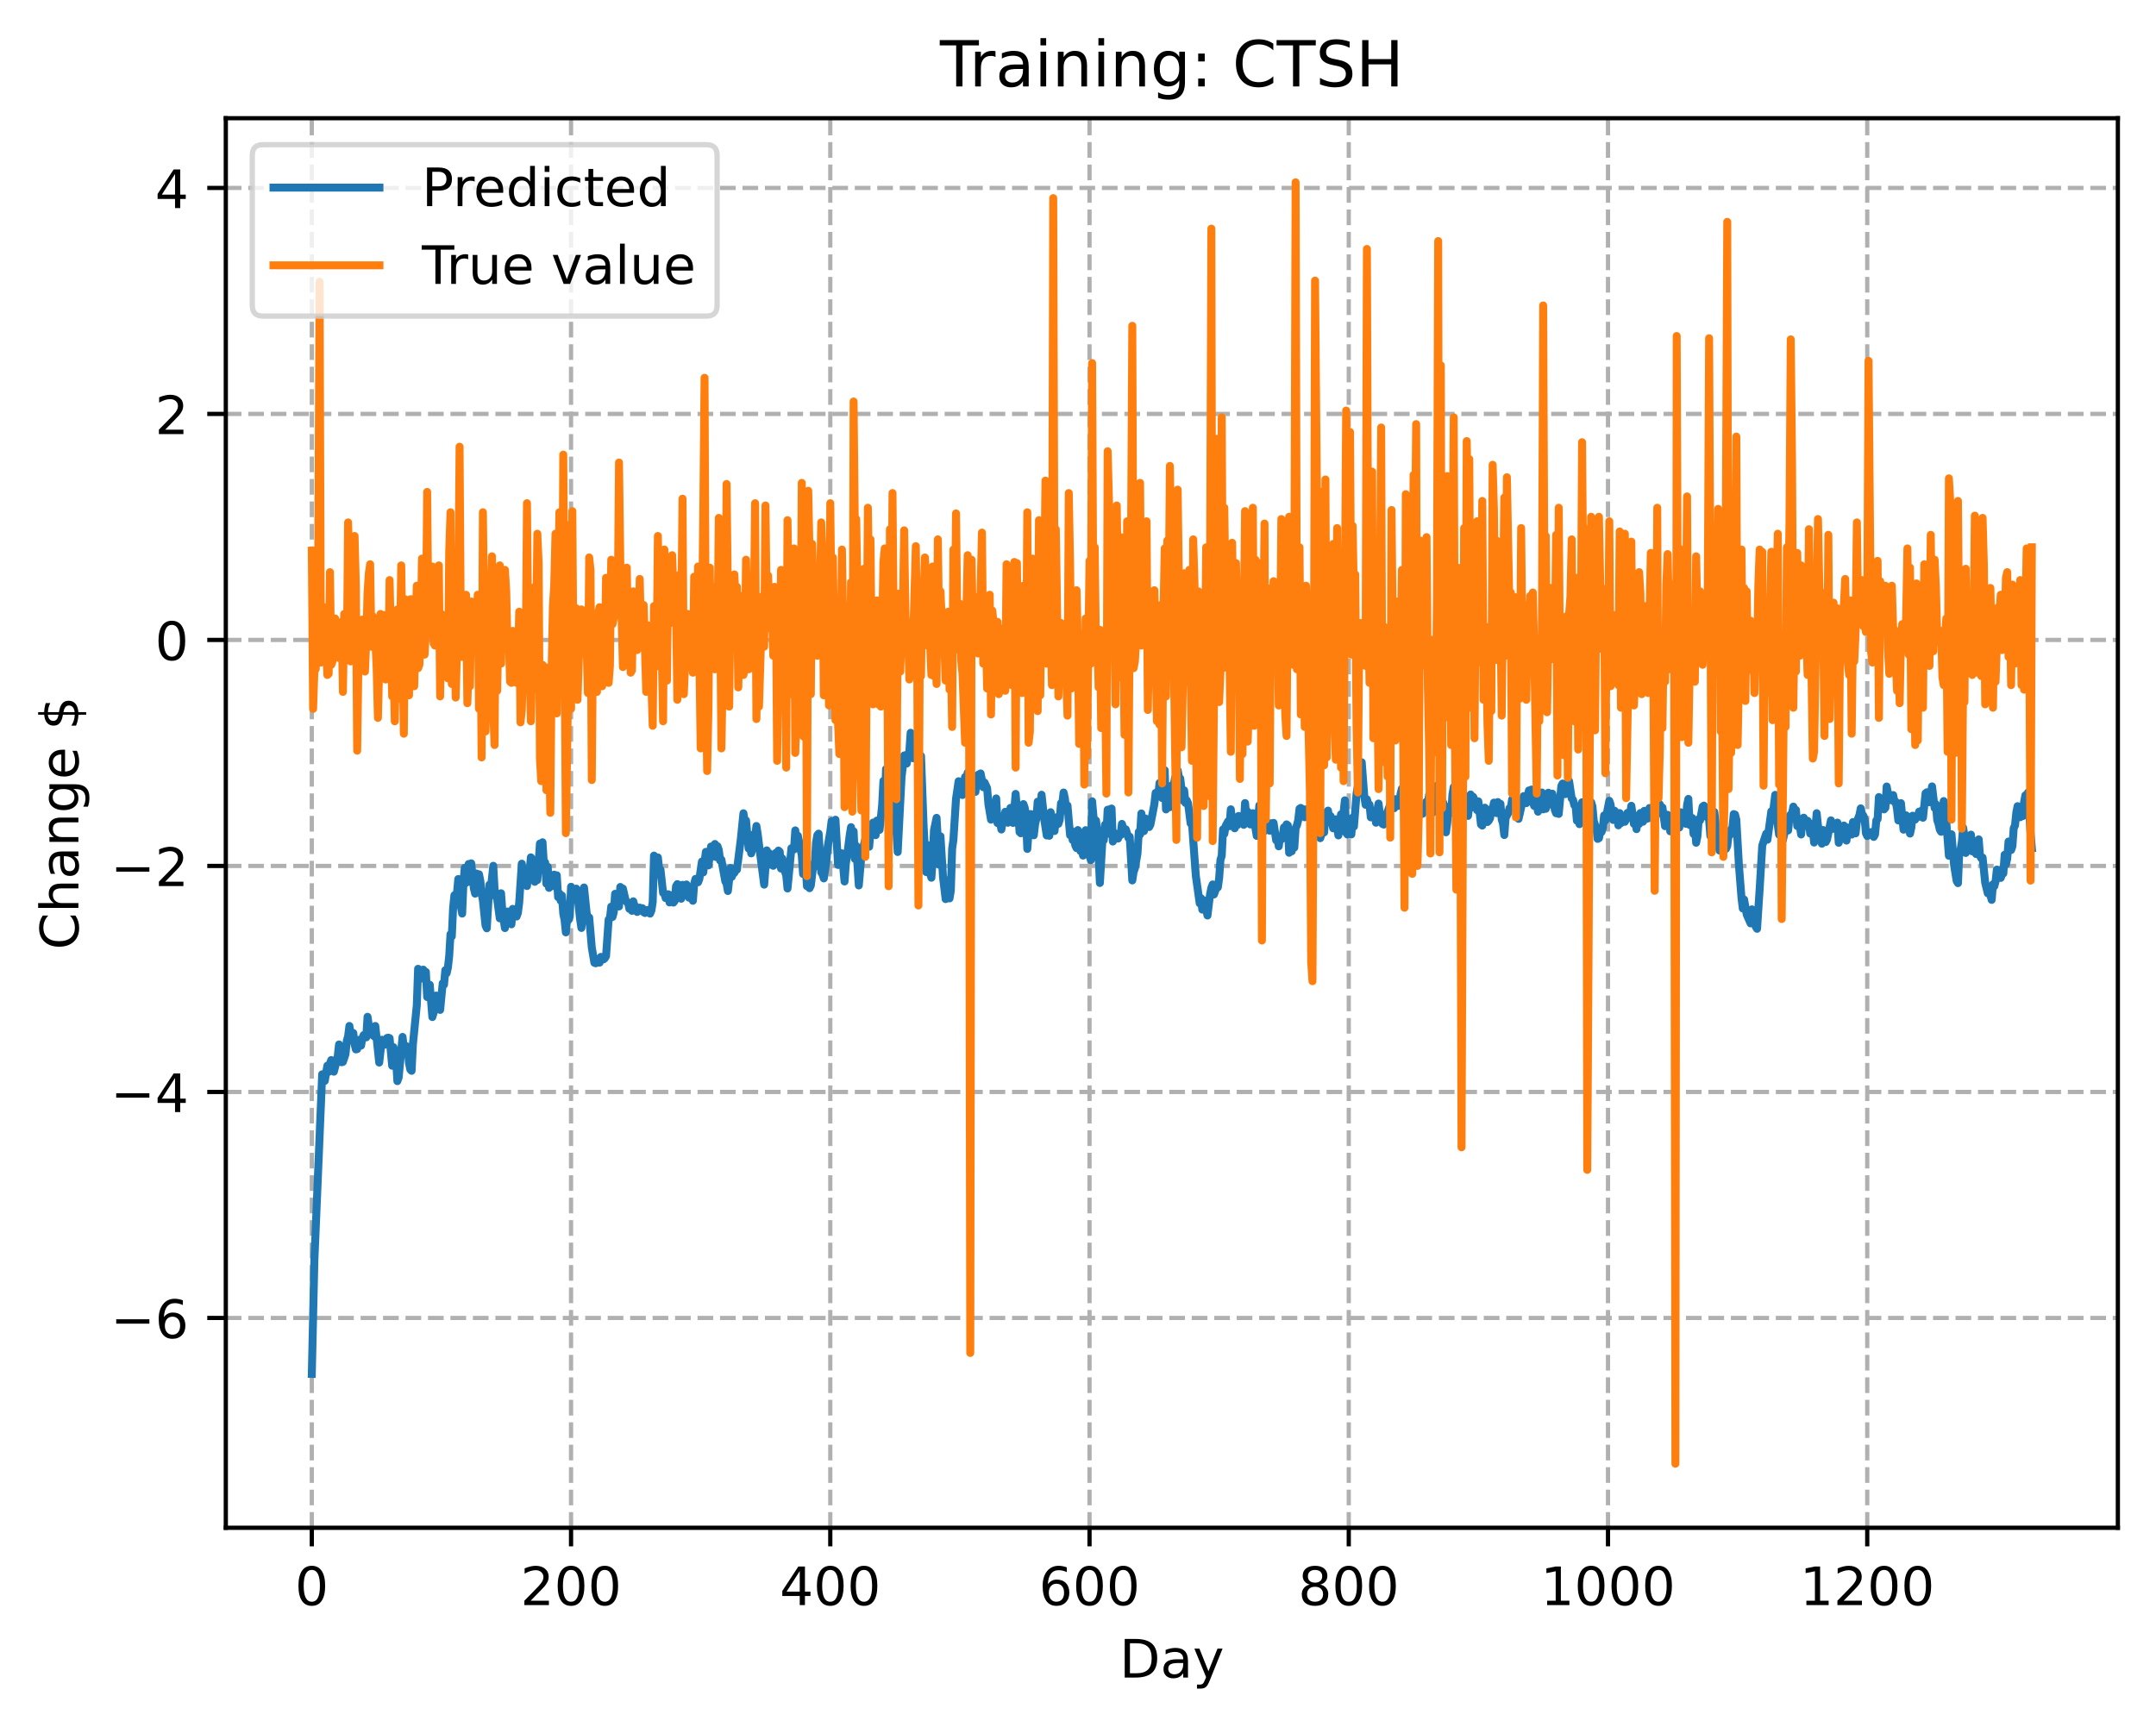 <?xml version="1.0" encoding="utf-8" standalone="no"?>
<!DOCTYPE svg PUBLIC "-//W3C//DTD SVG 1.1//EN"
  "http://www.w3.org/Graphics/SVG/1.1/DTD/svg11.dtd">
<!-- Created with matplotlib (https://matplotlib.org/) -->
<svg height="325.986pt" version="1.1" viewBox="0 0 406.94 325.986" width="406.94pt" xmlns="http://www.w3.org/2000/svg" xmlns:xlink="http://www.w3.org/1999/xlink">
 <defs>
  <style type="text/css">
*{stroke-linecap:butt;stroke-linejoin:round;}
  </style>
 </defs>
 <g id="figure_1">
  <g id="patch_1">
   <path d="M 0 325.986 
L 406.94 325.986 
L 406.94 0 
L 0 0 
z
" style="fill:#ffffff;"/>
  </g>
  <g id="axes_1">
   <g id="patch_2">
    <path d="M 42.62 288.43 
L 399.74 288.43 
L 399.74 22.318 
L 42.62 22.318 
z
" style="fill:#ffffff;"/>
   </g>
   <g id="matplotlib.axis_1">
    <g id="xtick_1">
     <g id="line2d_1">
      <path clip-path="url(#pfa59c0ebf9)" d="M 58.853 288.43 
L 58.853 22.318 
" style="fill:none;stroke:#b0b0b0;stroke-dasharray:2.96,1.28;stroke-dashoffset:0;stroke-width:0.8;"/>
     </g>
     <g id="line2d_2">
      <defs>
       <path d="M 0 0 
L 0 3.5 
" id="mcca33bb987" style="stroke:#000000;stroke-width:0.8;"/>
      </defs>
      <g>
       <use style="stroke:#000000;stroke-width:0.8;" x="58.853" xlink:href="#mcca33bb987" y="288.43"/>
      </g>
     </g>
     <g id="text_1">
      <!-- 0 -->
      <defs>
       <path d="M 31.781 66.406 
Q 24.172 66.406 20.328 58.906 
Q 16.5 51.422 16.5 36.375 
Q 16.5 21.391 20.328 13.891 
Q 24.172 6.391 31.781 6.391 
Q 39.453 6.391 43.281 13.891 
Q 47.125 21.391 47.125 36.375 
Q 47.125 51.422 43.281 58.906 
Q 39.453 66.406 31.781 66.406 
z
M 31.781 74.219 
Q 44.047 74.219 50.516 64.516 
Q 56.984 54.828 56.984 36.375 
Q 56.984 17.969 50.516 8.266 
Q 44.047 -1.422 31.781 -1.422 
Q 19.531 -1.422 13.062 8.266 
Q 6.594 17.969 6.594 36.375 
Q 6.594 54.828 13.062 64.516 
Q 19.531 74.219 31.781 74.219 
z
" id="DejaVuSans-48"/>
      </defs>
      <g transform="translate(55.672 303.029)scale(0.1 -0.1)">
       <use xlink:href="#DejaVuSans-48"/>
      </g>
     </g>
    </g>
    <g id="xtick_2">
     <g id="line2d_3">
      <path clip-path="url(#pfa59c0ebf9)" d="M 107.784 288.43 
L 107.784 22.318 
" style="fill:none;stroke:#b0b0b0;stroke-dasharray:2.96,1.28;stroke-dashoffset:0;stroke-width:0.8;"/>
     </g>
     <g id="line2d_4">
      <g>
       <use style="stroke:#000000;stroke-width:0.8;" x="107.784" xlink:href="#mcca33bb987" y="288.43"/>
      </g>
     </g>
     <g id="text_2">
      <!-- 200 -->
      <defs>
       <path d="M 19.188 8.297 
L 53.609 8.297 
L 53.609 0 
L 7.328 0 
L 7.328 8.297 
Q 12.938 14.109 22.625 23.891 
Q 32.328 33.688 34.812 36.531 
Q 39.547 41.844 41.422 45.531 
Q 43.312 49.219 43.312 52.781 
Q 43.312 58.594 39.234 62.25 
Q 35.156 65.922 28.609 65.922 
Q 23.969 65.922 18.812 64.312 
Q 13.672 62.703 7.812 59.422 
L 7.812 69.391 
Q 13.766 71.781 18.938 73 
Q 24.125 74.219 28.422 74.219 
Q 39.75 74.219 46.484 68.547 
Q 53.219 62.891 53.219 53.422 
Q 53.219 48.922 51.531 44.891 
Q 49.859 40.875 45.406 35.406 
Q 44.188 33.984 37.641 27.219 
Q 31.109 20.453 19.188 8.297 
z
" id="DejaVuSans-50"/>
      </defs>
      <g transform="translate(98.24 303.029)scale(0.1 -0.1)">
       <use xlink:href="#DejaVuSans-50"/>
       <use x="63.623" xlink:href="#DejaVuSans-48"/>
       <use x="127.246" xlink:href="#DejaVuSans-48"/>
      </g>
     </g>
    </g>
    <g id="xtick_3">
     <g id="line2d_5">
      <path clip-path="url(#pfa59c0ebf9)" d="M 156.714 288.43 
L 156.714 22.318 
" style="fill:none;stroke:#b0b0b0;stroke-dasharray:2.96,1.28;stroke-dashoffset:0;stroke-width:0.8;"/>
     </g>
     <g id="line2d_6">
      <g>
       <use style="stroke:#000000;stroke-width:0.8;" x="156.714" xlink:href="#mcca33bb987" y="288.43"/>
      </g>
     </g>
     <g id="text_3">
      <!-- 400 -->
      <defs>
       <path d="M 37.797 64.312 
L 12.891 25.391 
L 37.797 25.391 
z
M 35.203 72.906 
L 47.609 72.906 
L 47.609 25.391 
L 58.016 25.391 
L 58.016 17.188 
L 47.609 17.188 
L 47.609 0 
L 37.797 0 
L 37.797 17.188 
L 4.891 17.188 
L 4.891 26.703 
z
" id="DejaVuSans-52"/>
      </defs>
      <g transform="translate(147.17 303.029)scale(0.1 -0.1)">
       <use xlink:href="#DejaVuSans-52"/>
       <use x="63.623" xlink:href="#DejaVuSans-48"/>
       <use x="127.246" xlink:href="#DejaVuSans-48"/>
      </g>
     </g>
    </g>
    <g id="xtick_4">
     <g id="line2d_7">
      <path clip-path="url(#pfa59c0ebf9)" d="M 205.645 288.43 
L 205.645 22.318 
" style="fill:none;stroke:#b0b0b0;stroke-dasharray:2.96,1.28;stroke-dashoffset:0;stroke-width:0.8;"/>
     </g>
     <g id="line2d_8">
      <g>
       <use style="stroke:#000000;stroke-width:0.8;" x="205.645" xlink:href="#mcca33bb987" y="288.43"/>
      </g>
     </g>
     <g id="text_4">
      <!-- 600 -->
      <defs>
       <path d="M 33.016 40.375 
Q 26.375 40.375 22.484 35.828 
Q 18.609 31.297 18.609 23.391 
Q 18.609 15.531 22.484 10.953 
Q 26.375 6.391 33.016 6.391 
Q 39.656 6.391 43.531 10.953 
Q 47.406 15.531 47.406 23.391 
Q 47.406 31.297 43.531 35.828 
Q 39.656 40.375 33.016 40.375 
z
M 52.594 71.297 
L 52.594 62.312 
Q 48.875 64.062 45.094 64.984 
Q 41.312 65.922 37.594 65.922 
Q 27.828 65.922 22.672 59.328 
Q 17.531 52.734 16.797 39.406 
Q 19.672 43.656 24.016 45.922 
Q 28.375 48.188 33.594 48.188 
Q 44.578 48.188 50.953 41.516 
Q 57.328 34.859 57.328 23.391 
Q 57.328 12.156 50.688 5.359 
Q 44.047 -1.422 33.016 -1.422 
Q 20.359 -1.422 13.672 8.266 
Q 6.984 17.969 6.984 36.375 
Q 6.984 53.656 15.188 63.938 
Q 23.391 74.219 37.203 74.219 
Q 40.922 74.219 44.703 73.484 
Q 48.484 72.75 52.594 71.297 
z
" id="DejaVuSans-54"/>
      </defs>
      <g transform="translate(196.101 303.029)scale(0.1 -0.1)">
       <use xlink:href="#DejaVuSans-54"/>
       <use x="63.623" xlink:href="#DejaVuSans-48"/>
       <use x="127.246" xlink:href="#DejaVuSans-48"/>
      </g>
     </g>
    </g>
    <g id="xtick_5">
     <g id="line2d_9">
      <path clip-path="url(#pfa59c0ebf9)" d="M 254.575 288.43 
L 254.575 22.318 
" style="fill:none;stroke:#b0b0b0;stroke-dasharray:2.96,1.28;stroke-dashoffset:0;stroke-width:0.8;"/>
     </g>
     <g id="line2d_10">
      <g>
       <use style="stroke:#000000;stroke-width:0.8;" x="254.575" xlink:href="#mcca33bb987" y="288.43"/>
      </g>
     </g>
     <g id="text_5">
      <!-- 800 -->
      <defs>
       <path d="M 31.781 34.625 
Q 24.75 34.625 20.719 30.859 
Q 16.703 27.094 16.703 20.516 
Q 16.703 13.922 20.719 10.156 
Q 24.75 6.391 31.781 6.391 
Q 38.812 6.391 42.859 10.172 
Q 46.922 13.969 46.922 20.516 
Q 46.922 27.094 42.891 30.859 
Q 38.875 34.625 31.781 34.625 
z
M 21.922 38.812 
Q 15.578 40.375 12.031 44.719 
Q 8.5 49.078 8.5 55.328 
Q 8.5 64.062 14.719 69.141 
Q 20.953 74.219 31.781 74.219 
Q 42.672 74.219 48.875 69.141 
Q 55.078 64.062 55.078 55.328 
Q 55.078 49.078 51.531 44.719 
Q 48 40.375 41.703 38.812 
Q 48.828 37.156 52.797 32.312 
Q 56.781 27.484 56.781 20.516 
Q 56.781 9.906 50.312 4.234 
Q 43.844 -1.422 31.781 -1.422 
Q 19.734 -1.422 13.25 4.234 
Q 6.781 9.906 6.781 20.516 
Q 6.781 27.484 10.781 32.312 
Q 14.797 37.156 21.922 38.812 
z
M 18.312 54.391 
Q 18.312 48.734 21.844 45.562 
Q 25.391 42.391 31.781 42.391 
Q 38.141 42.391 41.719 45.562 
Q 45.312 48.734 45.312 54.391 
Q 45.312 60.062 41.719 63.234 
Q 38.141 66.406 31.781 66.406 
Q 25.391 66.406 21.844 63.234 
Q 18.312 60.062 18.312 54.391 
z
" id="DejaVuSans-56"/>
      </defs>
      <g transform="translate(245.032 303.029)scale(0.1 -0.1)">
       <use xlink:href="#DejaVuSans-56"/>
       <use x="63.623" xlink:href="#DejaVuSans-48"/>
       <use x="127.246" xlink:href="#DejaVuSans-48"/>
      </g>
     </g>
    </g>
    <g id="xtick_6">
     <g id="line2d_11">
      <path clip-path="url(#pfa59c0ebf9)" d="M 303.506 288.43 
L 303.506 22.318 
" style="fill:none;stroke:#b0b0b0;stroke-dasharray:2.96,1.28;stroke-dashoffset:0;stroke-width:0.8;"/>
     </g>
     <g id="line2d_12">
      <g>
       <use style="stroke:#000000;stroke-width:0.8;" x="303.506" xlink:href="#mcca33bb987" y="288.43"/>
      </g>
     </g>
     <g id="text_6">
      <!-- 1000 -->
      <defs>
       <path d="M 12.406 8.297 
L 28.516 8.297 
L 28.516 63.922 
L 10.984 60.406 
L 10.984 69.391 
L 28.422 72.906 
L 38.281 72.906 
L 38.281 8.297 
L 54.391 8.297 
L 54.391 0 
L 12.406 0 
z
" id="DejaVuSans-49"/>
      </defs>
      <g transform="translate(290.781 303.029)scale(0.1 -0.1)">
       <use xlink:href="#DejaVuSans-49"/>
       <use x="63.623" xlink:href="#DejaVuSans-48"/>
       <use x="127.246" xlink:href="#DejaVuSans-48"/>
       <use x="190.869" xlink:href="#DejaVuSans-48"/>
      </g>
     </g>
    </g>
    <g id="xtick_7">
     <g id="line2d_13">
      <path clip-path="url(#pfa59c0ebf9)" d="M 352.437 288.43 
L 352.437 22.318 
" style="fill:none;stroke:#b0b0b0;stroke-dasharray:2.96,1.28;stroke-dashoffset:0;stroke-width:0.8;"/>
     </g>
     <g id="line2d_14">
      <g>
       <use style="stroke:#000000;stroke-width:0.8;" x="352.437" xlink:href="#mcca33bb987" y="288.43"/>
      </g>
     </g>
     <g id="text_7">
      <!-- 1200 -->
      <g transform="translate(339.712 303.029)scale(0.1 -0.1)">
       <use xlink:href="#DejaVuSans-49"/>
       <use x="63.623" xlink:href="#DejaVuSans-50"/>
       <use x="127.246" xlink:href="#DejaVuSans-48"/>
       <use x="190.869" xlink:href="#DejaVuSans-48"/>
      </g>
     </g>
    </g>
    <g id="text_8">
     <!-- Day -->
     <defs>
      <path d="M 19.672 64.797 
L 19.672 8.109 
L 31.594 8.109 
Q 46.688 8.109 53.688 14.938 
Q 60.688 21.781 60.688 36.531 
Q 60.688 51.172 53.688 57.984 
Q 46.688 64.797 31.594 64.797 
z
M 9.812 72.906 
L 30.078 72.906 
Q 51.266 72.906 61.172 64.094 
Q 71.094 55.281 71.094 36.531 
Q 71.094 17.672 61.125 8.828 
Q 51.172 0 30.078 0 
L 9.812 0 
z
" id="DejaVuSans-68"/>
      <path d="M 34.281 27.484 
Q 23.391 27.484 19.188 25 
Q 14.984 22.516 14.984 16.5 
Q 14.984 11.719 18.141 8.906 
Q 21.297 6.109 26.703 6.109 
Q 34.188 6.109 38.703 11.406 
Q 43.219 16.703 43.219 25.484 
L 43.219 27.484 
z
M 52.203 31.203 
L 52.203 0 
L 43.219 0 
L 43.219 8.297 
Q 40.141 3.328 35.547 0.953 
Q 30.953 -1.422 24.312 -1.422 
Q 15.922 -1.422 10.953 3.297 
Q 6 8.016 6 15.922 
Q 6 25.141 12.172 29.828 
Q 18.359 34.516 30.609 34.516 
L 43.219 34.516 
L 43.219 35.406 
Q 43.219 41.609 39.141 45 
Q 35.062 48.391 27.688 48.391 
Q 23 48.391 18.547 47.266 
Q 14.109 46.141 10.016 43.891 
L 10.016 52.203 
Q 14.938 54.109 19.578 55.047 
Q 24.219 56 28.609 56 
Q 40.484 56 46.344 49.844 
Q 52.203 43.703 52.203 31.203 
z
" id="DejaVuSans-97"/>
      <path d="M 32.172 -5.078 
Q 28.375 -14.844 24.75 -17.812 
Q 21.141 -20.797 15.094 -20.797 
L 7.906 -20.797 
L 7.906 -13.281 
L 13.188 -13.281 
Q 16.891 -13.281 18.938 -11.516 
Q 21 -9.766 23.484 -3.219 
L 25.094 0.875 
L 2.984 54.688 
L 12.5 54.688 
L 29.594 11.922 
L 46.688 54.688 
L 56.203 54.688 
z
" id="DejaVuSans-121"/>
     </defs>
     <g transform="translate(211.307 316.707)scale(0.1 -0.1)">
      <use xlink:href="#DejaVuSans-68"/>
      <use x="77.002" xlink:href="#DejaVuSans-97"/>
      <use x="138.281" xlink:href="#DejaVuSans-121"/>
     </g>
    </g>
   </g>
   <g id="matplotlib.axis_2">
    <g id="ytick_1">
     <g id="line2d_15">
      <path clip-path="url(#pfa59c0ebf9)" d="M 42.62 248.814 
L 399.74 248.814 
" style="fill:none;stroke:#b0b0b0;stroke-dasharray:2.96,1.28;stroke-dashoffset:0;stroke-width:0.8;"/>
     </g>
     <g id="line2d_16">
      <defs>
       <path d="M 0 0 
L -3.5 0 
" id="mb74b4c7200" style="stroke:#000000;stroke-width:0.8;"/>
      </defs>
      <g>
       <use style="stroke:#000000;stroke-width:0.8;" x="42.62" xlink:href="#mb74b4c7200" y="248.814"/>
      </g>
     </g>
     <g id="text_9">
      <!-- −6 -->
      <defs>
       <path d="M 10.594 35.5 
L 73.188 35.5 
L 73.188 27.203 
L 10.594 27.203 
z
" id="DejaVuSans-8722"/>
      </defs>
      <g transform="translate(20.878 252.613)scale(0.1 -0.1)">
       <use xlink:href="#DejaVuSans-8722"/>
       <use x="83.789" xlink:href="#DejaVuSans-54"/>
      </g>
     </g>
    </g>
    <g id="ytick_2">
     <g id="line2d_17">
      <path clip-path="url(#pfa59c0ebf9)" d="M 42.62 206.147 
L 399.74 206.147 
" style="fill:none;stroke:#b0b0b0;stroke-dasharray:2.96,1.28;stroke-dashoffset:0;stroke-width:0.8;"/>
     </g>
     <g id="line2d_18">
      <g>
       <use style="stroke:#000000;stroke-width:0.8;" x="42.62" xlink:href="#mb74b4c7200" y="206.147"/>
      </g>
     </g>
     <g id="text_10">
      <!-- −4 -->
      <g transform="translate(20.878 209.947)scale(0.1 -0.1)">
       <use xlink:href="#DejaVuSans-8722"/>
       <use x="83.789" xlink:href="#DejaVuSans-52"/>
      </g>
     </g>
    </g>
    <g id="ytick_3">
     <g id="line2d_19">
      <path clip-path="url(#pfa59c0ebf9)" d="M 42.62 163.481 
L 399.74 163.481 
" style="fill:none;stroke:#b0b0b0;stroke-dasharray:2.96,1.28;stroke-dashoffset:0;stroke-width:0.8;"/>
     </g>
     <g id="line2d_20">
      <g>
       <use style="stroke:#000000;stroke-width:0.8;" x="42.62" xlink:href="#mb74b4c7200" y="163.481"/>
      </g>
     </g>
     <g id="text_11">
      <!-- −2 -->
      <g transform="translate(20.878 167.28)scale(0.1 -0.1)">
       <use xlink:href="#DejaVuSans-8722"/>
       <use x="83.789" xlink:href="#DejaVuSans-50"/>
      </g>
     </g>
    </g>
    <g id="ytick_4">
     <g id="line2d_21">
      <path clip-path="url(#pfa59c0ebf9)" d="M 42.62 120.814 
L 399.74 120.814 
" style="fill:none;stroke:#b0b0b0;stroke-dasharray:2.96,1.28;stroke-dashoffset:0;stroke-width:0.8;"/>
     </g>
     <g id="line2d_22">
      <g>
       <use style="stroke:#000000;stroke-width:0.8;" x="42.62" xlink:href="#mb74b4c7200" y="120.814"/>
      </g>
     </g>
     <g id="text_12">
      <!-- 0 -->
      <g transform="translate(29.258 124.613)scale(0.1 -0.1)">
       <use xlink:href="#DejaVuSans-48"/>
      </g>
     </g>
    </g>
    <g id="ytick_5">
     <g id="line2d_23">
      <path clip-path="url(#pfa59c0ebf9)" d="M 42.62 78.147 
L 399.74 78.147 
" style="fill:none;stroke:#b0b0b0;stroke-dasharray:2.96,1.28;stroke-dashoffset:0;stroke-width:0.8;"/>
     </g>
     <g id="line2d_24">
      <g>
       <use style="stroke:#000000;stroke-width:0.8;" x="42.62" xlink:href="#mb74b4c7200" y="78.147"/>
      </g>
     </g>
     <g id="text_13">
      <!-- 2 -->
      <g transform="translate(29.258 81.947)scale(0.1 -0.1)">
       <use xlink:href="#DejaVuSans-50"/>
      </g>
     </g>
    </g>
    <g id="ytick_6">
     <g id="line2d_25">
      <path clip-path="url(#pfa59c0ebf9)" d="M 42.62 35.481 
L 399.74 35.481 
" style="fill:none;stroke:#b0b0b0;stroke-dasharray:2.96,1.28;stroke-dashoffset:0;stroke-width:0.8;"/>
     </g>
     <g id="line2d_26">
      <g>
       <use style="stroke:#000000;stroke-width:0.8;" x="42.62" xlink:href="#mb74b4c7200" y="35.481"/>
      </g>
     </g>
     <g id="text_14">
      <!-- 4 -->
      <g transform="translate(29.258 39.28)scale(0.1 -0.1)">
       <use xlink:href="#DejaVuSans-52"/>
      </g>
     </g>
    </g>
    <g id="text_15">
     <!-- Change $ -->
     <defs>
      <path d="M 64.406 67.281 
L 64.406 56.891 
Q 59.422 61.531 53.781 63.812 
Q 48.141 66.109 41.797 66.109 
Q 29.297 66.109 22.656 58.469 
Q 16.016 50.828 16.016 36.375 
Q 16.016 21.969 22.656 14.328 
Q 29.297 6.688 41.797 6.688 
Q 48.141 6.688 53.781 8.984 
Q 59.422 11.281 64.406 15.922 
L 64.406 5.609 
Q 59.234 2.094 53.438 0.328 
Q 47.656 -1.422 41.219 -1.422 
Q 24.656 -1.422 15.125 8.703 
Q 5.609 18.844 5.609 36.375 
Q 5.609 53.953 15.125 64.078 
Q 24.656 74.219 41.219 74.219 
Q 47.75 74.219 53.531 72.484 
Q 59.328 70.75 64.406 67.281 
z
" id="DejaVuSans-67"/>
      <path d="M 54.891 33.016 
L 54.891 0 
L 45.906 0 
L 45.906 32.719 
Q 45.906 40.484 42.875 44.328 
Q 39.844 48.188 33.797 48.188 
Q 26.516 48.188 22.312 43.547 
Q 18.109 38.922 18.109 30.906 
L 18.109 0 
L 9.078 0 
L 9.078 75.984 
L 18.109 75.984 
L 18.109 46.188 
Q 21.344 51.125 25.703 53.562 
Q 30.078 56 35.797 56 
Q 45.219 56 50.047 50.172 
Q 54.891 44.344 54.891 33.016 
z
" id="DejaVuSans-104"/>
      <path d="M 54.891 33.016 
L 54.891 0 
L 45.906 0 
L 45.906 32.719 
Q 45.906 40.484 42.875 44.328 
Q 39.844 48.188 33.797 48.188 
Q 26.516 48.188 22.312 43.547 
Q 18.109 38.922 18.109 30.906 
L 18.109 0 
L 9.078 0 
L 9.078 54.688 
L 18.109 54.688 
L 18.109 46.188 
Q 21.344 51.125 25.703 53.562 
Q 30.078 56 35.797 56 
Q 45.219 56 50.047 50.172 
Q 54.891 44.344 54.891 33.016 
z
" id="DejaVuSans-110"/>
      <path d="M 45.406 27.984 
Q 45.406 37.75 41.375 43.109 
Q 37.359 48.484 30.078 48.484 
Q 22.859 48.484 18.828 43.109 
Q 14.797 37.75 14.797 27.984 
Q 14.797 18.266 18.828 12.891 
Q 22.859 7.516 30.078 7.516 
Q 37.359 7.516 41.375 12.891 
Q 45.406 18.266 45.406 27.984 
z
M 54.391 6.781 
Q 54.391 -7.172 48.188 -13.984 
Q 42 -20.797 29.203 -20.797 
Q 24.469 -20.797 20.266 -20.094 
Q 16.062 -19.391 12.109 -17.922 
L 12.109 -9.188 
Q 16.062 -11.328 19.922 -12.344 
Q 23.781 -13.375 27.781 -13.375 
Q 36.625 -13.375 41.016 -8.766 
Q 45.406 -4.156 45.406 5.172 
L 45.406 9.625 
Q 42.625 4.781 38.281 2.391 
Q 33.938 0 27.875 0 
Q 17.828 0 11.672 7.656 
Q 5.516 15.328 5.516 27.984 
Q 5.516 40.672 11.672 48.328 
Q 17.828 56 27.875 56 
Q 33.938 56 38.281 53.609 
Q 42.625 51.219 45.406 46.391 
L 45.406 54.688 
L 54.391 54.688 
z
" id="DejaVuSans-103"/>
      <path d="M 56.203 29.594 
L 56.203 25.203 
L 14.891 25.203 
Q 15.484 15.922 20.484 11.062 
Q 25.484 6.203 34.422 6.203 
Q 39.594 6.203 44.453 7.469 
Q 49.312 8.734 54.109 11.281 
L 54.109 2.781 
Q 49.266 0.734 44.188 -0.344 
Q 39.109 -1.422 33.891 -1.422 
Q 20.797 -1.422 13.156 6.188 
Q 5.516 13.812 5.516 26.812 
Q 5.516 40.234 12.766 48.109 
Q 20.016 56 32.328 56 
Q 43.359 56 49.781 48.891 
Q 56.203 41.797 56.203 29.594 
z
M 47.219 32.234 
Q 47.125 39.594 43.094 43.984 
Q 39.062 48.391 32.422 48.391 
Q 24.906 48.391 20.391 44.141 
Q 15.875 39.891 15.188 32.172 
z
" id="DejaVuSans-101"/>
      <path id="DejaVuSans-32"/>
      <path d="M 33.797 -14.703 
L 28.906 -14.703 
L 28.859 0 
Q 23.734 0.094 18.609 1.188 
Q 13.484 2.297 8.297 4.5 
L 8.297 13.281 
Q 13.281 10.156 18.375 8.562 
Q 23.484 6.984 28.906 6.938 
L 28.906 29.203 
Q 18.109 30.953 13.203 35.156 
Q 8.297 39.359 8.297 46.688 
Q 8.297 54.641 13.625 59.219 
Q 18.953 63.812 28.906 64.5 
L 28.906 75.984 
L 33.797 75.984 
L 33.797 64.656 
Q 38.328 64.453 42.578 63.688 
Q 46.828 62.938 50.875 61.625 
L 50.875 53.078 
Q 46.828 55.125 42.547 56.25 
Q 38.281 57.375 33.797 57.562 
L 33.797 36.719 
Q 44.875 35.016 50.094 30.609 
Q 55.328 26.219 55.328 18.609 
Q 55.328 10.359 49.781 5.594 
Q 44.234 0.828 33.797 0.094 
z
M 28.906 37.594 
L 28.906 57.625 
Q 23.25 56.984 20.266 54.391 
Q 17.281 51.812 17.281 47.516 
Q 17.281 43.312 20.031 40.969 
Q 22.797 38.625 28.906 37.594 
z
M 33.797 28.219 
L 33.797 7.078 
Q 39.984 7.906 43.141 10.594 
Q 46.297 13.281 46.297 17.672 
Q 46.297 21.969 43.281 24.5 
Q 40.281 27.047 33.797 28.219 
z
" id="DejaVuSans-36"/>
     </defs>
     <g transform="translate(14.798 179.288)rotate(-90)scale(0.1 -0.1)">
      <use xlink:href="#DejaVuSans-67"/>
      <use x="69.824" xlink:href="#DejaVuSans-104"/>
      <use x="133.203" xlink:href="#DejaVuSans-97"/>
      <use x="194.482" xlink:href="#DejaVuSans-110"/>
      <use x="257.861" xlink:href="#DejaVuSans-103"/>
      <use x="321.338" xlink:href="#DejaVuSans-101"/>
      <use x="382.861" xlink:href="#DejaVuSans-32"/>
      <use x="414.648" xlink:href="#DejaVuSans-36"/>
     </g>
    </g>
   </g>
   <g id="line2d_27">
    <path clip-path="url(#pfa59c0ebf9)" d="M 58.853 259.376 
L 59.342 237.841 
L 60.076 220.405 
L 60.81 202.814 
L 61.055 204.015 
L 61.3 204.068 
L 61.789 201.187 
L 62.034 202.347 
L 62.278 200.774 
L 62.523 200.125 
L 62.767 200.74 
L 63.012 202.322 
L 63.501 200.453 
L 63.746 199.421 
L 63.991 197.182 
L 64.235 197.854 
L 64.48 200.544 
L 64.725 200.468 
L 65.214 199.003 
L 65.459 196.501 
L 65.703 195.645 
L 65.948 193.686 
L 66.193 195.37 
L 66.437 194.919 
L 66.682 195.021 
L 66.927 197.138 
L 67.171 198.119 
L 67.416 198.062 
L 67.661 196.333 
L 67.905 197.051 
L 68.15 197.402 
L 68.395 195.986 
L 68.639 195.412 
L 68.884 195.367 
L 69.128 195.847 
L 69.373 191.959 
L 69.862 195.296 
L 70.107 194.894 
L 70.352 195.022 
L 70.596 195.632 
L 70.841 193.692 
L 71.575 200.602 
L 72.064 196.294 
L 72.554 197.252 
L 72.798 196.317 
L 73.043 195.964 
L 73.288 195.896 
L 73.532 195.987 
L 74.022 201.201 
L 74.266 197.697 
L 74.755 199.984 
L 75 204.106 
L 75.245 203.435 
L 75.979 195.76 
L 76.223 197.817 
L 76.468 197.403 
L 76.957 197.635 
L 77.202 200.743 
L 77.447 201.908 
L 77.691 202.158 
L 77.936 197.143 
L 78.67 189.78 
L 78.915 182.9 
L 79.159 183.314 
L 79.404 183.114 
L 79.649 184.739 
L 79.893 183.06 
L 80.138 183.543 
L 80.383 183.489 
L 80.627 188.233 
L 81.116 185.913 
L 81.606 192.013 
L 82.095 190.34 
L 82.34 187.952 
L 82.584 189.148 
L 82.829 188.898 
L 83.074 190.66 
L 83.563 185.622 
L 83.808 185.893 
L 84.052 183.157 
L 84.297 183.741 
L 84.542 182.673 
L 84.786 180.472 
L 85.031 176.364 
L 85.276 176.781 
L 85.52 171.46 
L 85.765 169.016 
L 86.254 168.629 
L 86.499 165.95 
L 86.743 167.396 
L 86.988 171.19 
L 87.233 172.477 
L 87.477 166.484 
L 87.722 163.837 
L 87.967 166.659 
L 88.211 165.504 
L 88.456 163.111 
L 88.701 166.479 
L 88.945 162.989 
L 89.435 167.701 
L 89.679 168.711 
L 89.924 164.907 
L 90.169 165.167 
L 90.413 165.054 
L 90.658 166.283 
L 90.903 168.697 
L 91.147 169.994 
L 91.637 174.7 
L 91.881 175.258 
L 92.371 167.024 
L 92.615 168.123 
L 93.104 163.455 
L 93.349 167.885 
L 93.594 169.227 
L 93.838 169.71 
L 94.328 173.375 
L 94.572 168.636 
L 94.817 172.033 
L 95.306 175.213 
L 95.551 172.505 
L 95.796 172.084 
L 96.04 173.478 
L 96.285 172.107 
L 96.53 174.502 
L 96.774 171.587 
L 97.508 173.031 
L 97.753 172.336 
L 97.998 170.394 
L 98.487 163.05 
L 98.731 165.337 
L 98.976 164.29 
L 99.221 167.045 
L 99.465 167.274 
L 99.71 164.593 
L 99.955 164.698 
L 100.199 161.857 
L 100.444 162.198 
L 100.933 166.477 
L 101.178 165.111 
L 101.423 166.144 
L 101.912 159.254 
L 102.157 160.025 
L 102.401 159.009 
L 102.646 162.995 
L 102.891 162.821 
L 103.135 166.84 
L 103.38 163.636 
L 103.625 167.622 
L 103.869 167.089 
L 104.114 167.334 
L 104.359 166.467 
L 104.603 165.127 
L 104.848 166.467 
L 105.092 165.247 
L 105.337 169.371 
L 105.582 168.664 
L 105.826 170.036 
L 106.071 169.075 
L 106.316 172.492 
L 106.56 173.663 
L 106.805 176.025 
L 107.05 173.492 
L 107.294 173.7 
L 107.539 172.997 
L 107.784 167.421 
L 108.028 168.448 
L 108.273 168.423 
L 108.518 169.716 
L 108.762 167.764 
L 109.007 169.087 
L 109.496 173.587 
L 109.741 175.19 
L 109.986 172.51 
L 110.23 167.549 
L 110.719 172.271 
L 110.964 173.577 
L 111.209 173.202 
L 111.698 178.865 
L 112.187 181.759 
L 112.432 181.855 
L 112.677 181.307 
L 112.921 181.737 
L 113.166 181.735 
L 113.411 180.653 
L 113.655 180.823 
L 113.9 181.13 
L 114.145 180.921 
L 114.389 180.511 
L 114.879 173.596 
L 115.123 173.397 
L 115.368 171.164 
L 115.613 173.107 
L 115.857 172.175 
L 116.102 168.74 
L 116.346 170.296 
L 116.591 170.995 
L 116.836 171.131 
L 117.08 167.449 
L 117.325 168.241 
L 117.57 167.752 
L 118.059 169.858 
L 118.304 170.308 
L 118.548 170.397 
L 118.793 171.578 
L 119.038 171.289 
L 119.282 171.957 
L 119.527 170.161 
L 119.772 171.028 
L 120.016 171.177 
L 120.261 172.169 
L 120.506 171.978 
L 120.75 171.352 
L 120.995 171.614 
L 121.24 171.453 
L 121.484 172.213 
L 121.729 172.364 
L 121.974 171.831 
L 122.218 171.81 
L 122.463 171.974 
L 122.707 172.484 
L 122.952 171.879 
L 123.197 170.29 
L 123.441 161.527 
L 123.686 164.016 
L 123.931 165.054 
L 124.175 161.875 
L 124.42 164.169 
L 124.665 164.165 
L 125.154 168.562 
L 125.399 168.62 
L 125.643 169.556 
L 125.888 169.363 
L 126.133 168.826 
L 126.377 170.374 
L 126.622 169.389 
L 126.867 169.007 
L 127.111 170.401 
L 127.356 170.084 
L 127.601 167.313 
L 127.845 166.907 
L 128.09 167.034 
L 128.334 169.473 
L 128.579 169.674 
L 128.824 167.049 
L 129.313 167.447 
L 129.558 166.976 
L 129.802 167.607 
L 130.047 169.479 
L 130.292 169.056 
L 130.536 169.355 
L 130.781 170.06 
L 131.026 166.848 
L 131.27 165.93 
L 131.76 166.563 
L 132.004 165.914 
L 132.494 162.644 
L 132.738 164.703 
L 133.228 160.823 
L 133.717 163.376 
L 134.206 159.809 
L 134.451 161.292 
L 134.695 161.686 
L 134.94 159.338 
L 135.185 161.806 
L 135.429 159.761 
L 135.674 160.478 
L 135.919 162.458 
L 136.163 162.296 
L 136.897 166.386 
L 137.142 166.792 
L 137.387 168.215 
L 137.876 163.865 
L 138.121 165.542 
L 138.365 164.906 
L 138.61 164.791 
L 138.855 164.302 
L 139.099 164.184 
L 139.833 158.376 
L 140.322 153.536 
L 140.567 155.105 
L 140.812 154.888 
L 141.301 160.199 
L 141.546 159.536 
L 141.79 161.111 
L 142.035 160.234 
L 142.28 157.496 
L 142.524 158.108 
L 142.769 155.939 
L 143.014 157.445 
L 143.503 161.4 
L 144.237 167.014 
L 144.726 160.539 
L 144.971 161.474 
L 145.216 161.096 
L 145.46 163.256 
L 145.705 162.843 
L 145.95 163.454 
L 146.194 163.08 
L 146.439 161.016 
L 146.683 163.104 
L 146.928 160.578 
L 147.173 160.796 
L 147.417 163.974 
L 147.662 162.063 
L 148.151 164.518 
L 148.396 165.227 
L 148.641 167.741 
L 149.375 160.132 
L 149.619 160.139 
L 149.864 160.377 
L 150.109 156.767 
L 150.353 159.354 
L 150.598 157.783 
L 151.332 161.47 
L 151.577 164.997 
L 151.821 163.53 
L 152.066 163.531 
L 152.31 167.312 
L 152.555 163.758 
L 152.8 167.681 
L 153.044 167.167 
L 153.534 163.072 
L 153.778 163.604 
L 154.023 159.094 
L 154.268 157.671 
L 154.512 157.379 
L 155.002 164.67 
L 155.246 165.08 
L 155.491 165.834 
L 155.98 162.61 
L 156.225 159.852 
L 156.714 157.022 
L 156.959 155.02 
L 157.204 155.046 
L 157.448 156.169 
L 157.693 154.754 
L 158.182 163.294 
L 158.427 162.506 
L 158.671 161.046 
L 158.916 161.112 
L 159.405 166.416 
L 159.65 163.003 
L 159.895 161.54 
L 160.384 157.644 
L 160.629 156.159 
L 160.873 157.889 
L 161.118 156.951 
L 161.363 162.161 
L 161.607 159.692 
L 162.097 167.164 
L 162.586 161.475 
L 163.32 158.414 
L 163.565 159.202 
L 163.809 157.874 
L 164.054 159.856 
L 164.298 156.902 
L 164.543 156.892 
L 164.788 155.295 
L 165.277 157.671 
L 165.522 154.914 
L 165.766 156.107 
L 166.011 156.672 
L 166.5 152.027 
L 166.745 147.426 
L 166.99 153.08 
L 167.234 145.191 
L 167.724 147.024 
L 167.968 145.652 
L 168.213 144.986 
L 168.458 153.373 
L 168.947 149.394 
L 169.192 156.836 
L 169.436 160.851 
L 170.17 146.645 
L 170.659 142.626 
L 170.904 142.571 
L 171.149 144.153 
L 171.393 142.4 
L 171.638 141.83 
L 171.883 138.339 
L 172.127 139.939 
L 172.372 143.165 
L 172.861 141.325 
L 173.106 142.349 
L 173.351 141.111 
L 173.595 143.776 
L 173.84 142.721 
L 174.329 155.961 
L 174.819 164.641 
L 175.063 159.543 
L 175.308 161.374 
L 175.553 164.917 
L 175.797 165.711 
L 176.042 162.218 
L 176.286 156.744 
L 176.776 154.398 
L 177.265 163.253 
L 177.51 157.879 
L 177.999 165.645 
L 178.488 169.739 
L 178.978 166.153 
L 179.222 169.61 
L 179.467 168.122 
L 179.712 160.257 
L 179.956 158.523 
L 180.446 150.787 
L 180.935 147.485 
L 181.424 149.786 
L 181.669 150.092 
L 181.914 147.873 
L 182.158 146.693 
L 182.403 147.128 
L 182.647 145.862 
L 182.892 146.109 
L 183.137 147.781 
L 183.381 147.888 
L 183.626 148.607 
L 183.871 147.676 
L 184.115 149.492 
L 184.36 146.787 
L 184.605 146.283 
L 185.094 146.016 
L 185.583 148.619 
L 185.828 147.73 
L 186.317 148.793 
L 186.562 151.84 
L 187.051 154.74 
L 187.296 151.63 
L 187.541 152.826 
L 187.785 153.06 
L 188.03 150.731 
L 188.274 155.388 
L 188.519 154.012 
L 189.008 156.602 
L 189.253 155.057 
L 189.498 154.579 
L 189.742 153.255 
L 189.987 154.023 
L 190.232 155.327 
L 190.476 154.688 
L 190.721 152.519 
L 190.966 153.087 
L 191.21 155.361 
L 191.7 149.88 
L 191.944 152.795 
L 192.189 153.383 
L 192.434 157.076 
L 192.678 157.309 
L 192.923 156.121 
L 193.168 151.803 
L 193.412 152.502 
L 193.657 154.312 
L 193.902 160.272 
L 194.391 153.687 
L 194.635 153.705 
L 195.125 157.699 
L 195.369 155.636 
L 195.614 154.571 
L 195.859 151.346 
L 196.348 152.97 
L 196.593 150.04 
L 197.082 154.593 
L 197.571 157.732 
L 197.816 156.725 
L 198.061 157.787 
L 198.305 153.334 
L 198.795 155.664 
L 199.039 156.892 
L 199.284 154.573 
L 199.529 154.257 
L 199.773 155.525 
L 200.018 154.732 
L 200.262 151.638 
L 200.507 151.664 
L 200.752 149.616 
L 200.996 150.714 
L 201.241 152.969 
L 201.486 152.065 
L 201.975 157.679 
L 202.22 156.839 
L 202.464 158.6 
L 202.709 157.983 
L 202.954 159.599 
L 203.198 160.112 
L 203.443 156.703 
L 203.688 159.282 
L 203.932 160.678 
L 204.177 160.387 
L 204.422 161.526 
L 204.666 159.681 
L 204.911 156.727 
L 205.4 159.227 
L 205.645 161.512 
L 205.889 162.391 
L 206.134 151.276 
L 206.379 154.042 
L 206.623 155.536 
L 206.868 154.907 
L 207.113 156.821 
L 207.602 166.7 
L 208.091 158.414 
L 208.336 158.629 
L 208.581 155.674 
L 208.825 157.499 
L 209.07 152.864 
L 209.315 153.074 
L 209.559 152.741 
L 209.804 152.644 
L 210.049 158.875 
L 210.293 157.218 
L 210.538 157.441 
L 210.783 158.219 
L 211.027 158.319 
L 211.272 157.589 
L 211.517 157.656 
L 211.761 155.542 
L 212.006 156.337 
L 212.495 156.578 
L 212.984 158.188 
L 213.229 157.962 
L 213.718 166.217 
L 213.963 164.609 
L 214.208 163.932 
L 214.697 161.179 
L 214.942 157.052 
L 215.186 157.548 
L 215.431 153.568 
L 215.676 156.276 
L 215.92 156.911 
L 216.165 154.509 
L 216.654 156.009 
L 216.899 156.138 
L 217.144 155.656 
L 217.877 151.858 
L 218.122 149.683 
L 218.367 149.707 
L 218.611 150.223 
L 218.856 147.806 
L 219.345 150.658 
L 219.59 149.634 
L 219.835 145.405 
L 220.079 152.813 
L 220.324 152.409 
L 220.569 151.668 
L 220.813 152.391 
L 221.303 148.17 
L 221.547 148.128 
L 221.792 146.827 
L 222.037 146.99 
L 222.281 145.42 
L 222.526 146.778 
L 222.771 146.96 
L 223.26 151.125 
L 223.505 149.212 
L 223.749 151.581 
L 223.994 151.096 
L 224.238 151.626 
L 224.728 155.452 
L 224.972 155.259 
L 225.706 165.325 
L 226.44 170.547 
L 226.685 169.568 
L 226.93 171.724 
L 227.174 169.962 
L 227.419 171.375 
L 227.664 171.72 
L 227.908 172.841 
L 228.398 168.828 
L 228.642 167.615 
L 228.887 166.971 
L 229.132 168.868 
L 229.621 167.536 
L 229.865 167.519 
L 230.11 165.804 
L 230.355 162.353 
L 230.599 161.548 
L 230.844 156.572 
L 231.089 157.427 
L 231.333 155.928 
L 231.823 155.03 
L 232.067 155.973 
L 232.312 152.788 
L 232.557 154.841 
L 233.046 156.377 
L 233.291 154.904 
L 233.535 155.771 
L 233.78 154.045 
L 234.025 154.841 
L 234.269 154.808 
L 234.514 154.108 
L 234.759 155.72 
L 235.003 151.608 
L 235.248 154.269 
L 235.493 153.226 
L 235.737 154.072 
L 235.982 155.647 
L 236.226 154.062 
L 236.471 153.528 
L 236.716 155.466 
L 236.96 156.322 
L 237.205 157.811 
L 237.694 152.055 
L 238.184 155.212 
L 238.673 156.9 
L 238.918 155.527 
L 239.162 156.013 
L 239.407 155.444 
L 239.652 156.825 
L 239.896 155.414 
L 240.141 156.158 
L 240.386 155.351 
L 240.875 158.637 
L 241.12 158.435 
L 241.364 159.779 
L 241.609 157.969 
L 241.853 158.472 
L 242.098 157.842 
L 242.343 156.198 
L 242.587 156.953 
L 242.832 155.632 
L 243.077 155.819 
L 243.321 160.998 
L 243.566 160.544 
L 243.811 160.722 
L 244.055 158.535 
L 244.3 160.021 
L 244.545 156.316 
L 244.789 155.81 
L 245.034 154.832 
L 245.279 152.686 
L 245.523 152.526 
L 245.768 153.479 
L 246.013 152.78 
L 246.257 154.288 
L 246.747 152.742 
L 246.991 153.647 
L 247.236 152.888 
L 247.725 154.949 
L 247.97 155.929 
L 248.214 154.202 
L 248.704 157.116 
L 248.948 157.16 
L 249.193 158.24 
L 249.438 157.447 
L 249.682 155.96 
L 249.927 157.152 
L 250.172 153.579 
L 250.416 153.379 
L 250.661 153.036 
L 250.906 154.781 
L 251.15 154.064 
L 251.64 156.382 
L 252.129 154.674 
L 252.618 157.718 
L 252.863 156.116 
L 253.108 153.734 
L 253.352 155.702 
L 253.841 151.09 
L 254.086 157.234 
L 254.331 157.553 
L 254.575 154.789 
L 254.82 154.786 
L 255.065 157.522 
L 255.309 154.345 
L 255.554 156.043 
L 256.043 149.877 
L 257.022 143.909 
L 257.511 150.385 
L 257.756 151.943 
L 258.001 150.906 
L 258.245 151.748 
L 258.49 151.896 
L 258.735 154.307 
L 258.979 153.397 
L 259.224 153.497 
L 259.469 153.091 
L 259.713 155.321 
L 259.958 152.943 
L 260.202 151.701 
L 260.447 153.681 
L 260.936 155.555 
L 261.181 155.67 
L 261.426 155.066 
L 261.67 153.879 
L 262.16 152.525 
L 262.404 151.854 
L 262.649 150.69 
L 262.894 150.996 
L 263.138 152.59 
L 263.383 150.874 
L 263.628 151.965 
L 263.872 152.148 
L 264.117 151.843 
L 264.362 149.838 
L 264.606 148.888 
L 264.851 151.874 
L 265.096 153.231 
L 265.34 153.588 
L 265.585 150.799 
L 265.829 151.934 
L 266.074 149.471 
L 266.319 150.23 
L 266.563 148.623 
L 266.808 151.291 
L 267.053 152.161 
L 267.297 150 
L 267.542 154.033 
L 267.787 152.337 
L 268.031 152.5 
L 268.276 153.296 
L 268.521 153.632 
L 269.255 151.321 
L 269.499 151.632 
L 269.744 150.016 
L 269.989 152.824 
L 270.233 150.758 
L 270.478 153.376 
L 270.723 152.348 
L 270.967 149.735 
L 271.212 148.33 
L 271.457 149.592 
L 271.701 148.874 
L 272.19 151.178 
L 272.435 151.579 
L 272.68 155.717 
L 272.924 157.132 
L 273.169 155.279 
L 273.414 152.315 
L 273.903 153.474 
L 274.148 149.959 
L 274.392 148.57 
L 274.637 152.657 
L 275.126 154.518 
L 275.371 152.298 
L 275.616 154.088 
L 275.86 155.051 
L 276.35 151.41 
L 276.594 153.322 
L 277.084 154.036 
L 277.573 149.995 
L 277.817 152.423 
L 278.062 150.437 
L 278.307 150.99 
L 278.796 152.952 
L 279.041 151.288 
L 279.53 155.645 
L 279.775 155.862 
L 280.264 152.483 
L 280.509 152.906 
L 280.753 155.191 
L 280.998 154.925 
L 281.243 154.496 
L 281.487 152.719 
L 281.732 152.744 
L 281.977 151.527 
L 282.466 153.505 
L 282.711 151.42 
L 282.955 152.468 
L 283.2 151.752 
L 283.445 154.721 
L 283.689 155.503 
L 283.934 157.646 
L 284.178 154.424 
L 284.668 153.502 
L 284.912 152.57 
L 285.157 152.603 
L 285.402 150.922 
L 285.646 151.215 
L 285.891 149.618 
L 286.136 152.682 
L 286.38 152.467 
L 286.625 154.595 
L 287.604 150.287 
L 287.848 151.56 
L 288.093 151.626 
L 288.582 149.227 
L 288.827 149.533 
L 289.072 149.059 
L 289.316 151.287 
L 289.561 152.135 
L 289.805 150.795 
L 290.05 151.778 
L 290.295 153.242 
L 290.539 151.346 
L 290.784 151.944 
L 291.029 149.618 
L 291.273 152.795 
L 291.518 151.398 
L 291.763 152.694 
L 292.007 150.556 
L 292.252 149.66 
L 292.497 150.349 
L 292.741 151.89 
L 292.986 149.83 
L 293.231 151.079 
L 293.475 152.923 
L 293.72 153.537 
L 293.965 153.51 
L 294.209 153.663 
L 294.699 148.373 
L 294.943 147.921 
L 295.188 149.323 
L 295.433 149.929 
L 295.677 148.473 
L 296.166 147.49 
L 296.656 150.753 
L 296.9 150.999 
L 297.145 152.001 
L 297.39 152.091 
L 297.634 154.945 
L 297.879 152.934 
L 298.124 155.596 
L 298.368 152.732 
L 298.613 151.454 
L 299.102 152.128 
L 299.347 154.255 
L 299.592 154.051 
L 299.836 152.191 
L 300.081 152.979 
L 300.326 151.457 
L 300.57 152.262 
L 300.815 154.959 
L 301.06 155.773 
L 301.304 156.187 
L 301.549 158.375 
L 301.793 158.25 
L 302.038 157.104 
L 302.283 157.079 
L 302.527 156.307 
L 302.772 153.934 
L 303.017 154.897 
L 303.751 151.184 
L 303.995 151.879 
L 304.24 154.182 
L 304.485 154.804 
L 304.729 153.043 
L 304.974 153.636 
L 305.219 153.438 
L 305.463 155.814 
L 305.708 153.502 
L 305.953 155.393 
L 306.197 154.18 
L 306.687 155.151 
L 306.931 154.687 
L 307.176 153.465 
L 307.42 153.941 
L 307.665 153.774 
L 307.91 152.122 
L 308.399 155.546 
L 308.644 153.99 
L 308.888 156.535 
L 309.133 154.446 
L 309.378 155.561 
L 309.622 153.491 
L 310.112 155.137 
L 310.356 153.077 
L 310.846 154.58 
L 311.09 154.493 
L 311.335 152.545 
L 311.58 152.869 
L 311.824 154.196 
L 312.069 152.613 
L 312.314 152.117 
L 312.558 151.287 
L 312.803 149.22 
L 313.048 152.963 
L 313.292 151.858 
L 313.537 153.598 
L 313.781 152.436 
L 314.271 155.973 
L 314.515 154.488 
L 314.76 153.826 
L 315.005 154.699 
L 315.249 156.941 
L 315.494 156.34 
L 315.739 155.346 
L 315.983 153.608 
L 316.228 154.707 
L 316.473 153.804 
L 316.717 155.816 
L 316.962 156.238 
L 317.207 153.346 
L 317.451 155.224 
L 317.696 153.596 
L 317.941 155.036 
L 318.185 155.522 
L 318.43 151.974 
L 318.675 150.825 
L 318.919 155.742 
L 319.164 155.749 
L 319.408 154.427 
L 319.653 157.443 
L 319.898 155.84 
L 320.142 159.103 
L 320.387 157.883 
L 320.632 154.64 
L 320.876 154.892 
L 321.366 152.274 
L 321.61 152.092 
L 321.855 154.136 
L 322.1 153.388 
L 322.344 153.953 
L 322.589 154.803 
L 322.834 157.852 
L 323.078 156.344 
L 323.323 155.578 
L 323.568 153.282 
L 324.302 159.34 
L 324.546 160.571 
L 325.036 157.669 
L 325.28 159.97 
L 325.525 159.752 
L 325.769 160.267 
L 326.014 159.715 
L 326.259 157.741 
L 326.503 157.669 
L 326.748 156.572 
L 326.993 156.328 
L 327.237 153.695 
L 327.482 153.78 
L 327.727 154.747 
L 328.216 163.32 
L 328.705 169.542 
L 328.95 171.516 
L 329.195 169.821 
L 329.684 172.641 
L 330.418 174.324 
L 330.663 171.678 
L 330.907 173.321 
L 331.152 173.039 
L 331.396 174.957 
L 331.641 175.347 
L 332.13 167.848 
L 332.62 159.646 
L 333.354 157.402 
L 333.598 158.532 
L 334.332 153.167 
L 334.577 153.97 
L 335.066 150.059 
L 335.556 155.804 
L 335.8 157.584 
L 336.045 157.529 
L 336.29 156.831 
L 336.534 158.568 
L 336.779 157.379 
L 337.024 157.02 
L 337.268 156.224 
L 337.513 156.769 
L 337.757 154.122 
L 338.002 153.743 
L 338.247 153.609 
L 338.491 152.279 
L 338.736 153.353 
L 338.981 152.903 
L 339.225 155.955 
L 339.47 155.072 
L 339.715 155.981 
L 339.959 157.547 
L 340.204 154.548 
L 340.449 154.368 
L 340.693 155.951 
L 340.938 155.017 
L 341.183 154.949 
L 341.427 155.346 
L 341.672 157.369 
L 342.161 156.64 
L 342.406 159.063 
L 342.895 153.523 
L 343.14 155.881 
L 343.384 157.116 
L 343.629 157.769 
L 343.874 159.28 
L 344.118 156.7 
L 344.363 158.243 
L 344.608 158.968 
L 344.852 158.479 
L 345.586 154.874 
L 345.831 156.488 
L 346.565 156.372 
L 346.81 155.302 
L 347.054 159.113 
L 347.544 157.282 
L 347.788 157.815 
L 348.033 155.851 
L 348.278 156.997 
L 348.522 158.7 
L 348.767 156.237 
L 349.012 157.418 
L 349.256 156.646 
L 349.501 157.555 
L 349.745 155.19 
L 350.235 157.332 
L 350.479 155.105 
L 350.969 153.856 
L 351.213 152.609 
L 351.458 153.7 
L 351.703 153.976 
L 351.947 154.66 
L 352.192 157.297 
L 352.437 157.835 
L 352.681 157.109 
L 352.926 157.348 
L 353.171 157.097 
L 353.415 157.063 
L 353.66 158.001 
L 353.905 157.553 
L 354.149 154.903 
L 354.394 154.64 
L 354.639 150.475 
L 354.883 152.031 
L 355.128 152.342 
L 355.372 151.715 
L 355.617 152.801 
L 355.862 152.502 
L 356.106 148.48 
L 356.351 149.777 
L 356.596 150.001 
L 356.84 151.073 
L 357.085 151.022 
L 357.33 150.1 
L 357.574 151.394 
L 357.819 151.367 
L 358.064 152.765 
L 358.308 154.898 
L 358.553 154.928 
L 358.798 151.625 
L 359.287 156.635 
L 359.532 156.549 
L 359.776 153.93 
L 360.266 155.393 
L 360.51 157.376 
L 360.755 156.275 
L 361 153.999 
L 361.244 154.655 
L 361.489 154.727 
L 361.733 154.004 
L 361.978 154.161 
L 362.223 153.226 
L 362.467 154.202 
L 362.712 153.033 
L 362.957 154.382 
L 363.446 149.758 
L 363.691 149.571 
L 363.935 151.294 
L 364.18 151.457 
L 364.669 148.463 
L 365.159 152.535 
L 365.403 151.838 
L 365.648 154.843 
L 365.893 155.55 
L 366.137 156.651 
L 366.382 157.033 
L 366.871 151.234 
L 367.36 155.235 
L 367.85 161.56 
L 368.094 160.064 
L 368.339 157.501 
L 368.828 163.324 
L 369.318 166.34 
L 369.562 166.729 
L 369.807 160.884 
L 370.052 160.415 
L 370.296 158.978 
L 370.541 156.266 
L 370.786 157.9 
L 371.03 161.03 
L 371.52 159.992 
L 371.764 158.046 
L 372.009 157.572 
L 372.254 160.726 
L 372.498 158.931 
L 372.988 161.238 
L 373.477 158.465 
L 373.721 161.6 
L 373.966 162.039 
L 374.211 161.898 
L 374.7 166.65 
L 375.189 168.65 
L 375.434 168.606 
L 375.679 168.982 
L 375.923 169.889 
L 376.168 166.945 
L 376.413 167.329 
L 376.657 166.421 
L 376.902 164.171 
L 377.147 165.188 
L 377.391 164.237 
L 377.636 165.742 
L 377.881 165.003 
L 378.125 164.903 
L 378.37 161.362 
L 378.615 163.195 
L 378.859 162.095 
L 379.104 158.869 
L 379.593 160.478 
L 379.838 159.76 
L 380.082 156.352 
L 380.327 155.838 
L 380.572 153.415 
L 380.816 152.192 
L 381.061 152.339 
L 381.306 154.284 
L 381.55 153.524 
L 381.795 154.067 
L 382.04 151.41 
L 382.284 150.139 
L 382.529 151.348 
L 382.774 149.625 
L 383.263 157.282 
L 383.508 160.131 
L 383.508 160.131 
" style="fill:none;stroke:#1f77b4;stroke-linecap:square;stroke-width:1.5;"/>
   </g>
   <g id="line2d_28">
    <path clip-path="url(#pfa59c0ebf9)" d="M 58.853 103.961 
L 59.098 133.827 
L 59.342 126.574 
L 59.587 126.361 
L 59.832 120.601 
L 60.076 103.961 
L 60.321 53.187 
L 60.566 125.081 
L 60.81 114.414 
L 61.055 120.387 
L 61.3 115.267 
L 61.789 127.427 
L 62.034 127.214 
L 62.278 108.014 
L 62.523 125.507 
L 62.767 124.867 
L 63.012 117.187 
L 63.257 116.761 
L 63.991 124.227 
L 64.235 122.094 
L 64.48 117.401 
L 64.725 130.627 
L 64.969 115.907 
L 65.459 124.654 
L 65.703 98.627 
L 65.948 107.374 
L 66.193 124.867 
L 66.927 101.187 
L 67.171 110.574 
L 67.416 141.721 
L 67.661 124.441 
L 67.905 121.881 
L 68.15 124.441 
L 68.395 116.974 
L 68.884 126.787 
L 69.128 121.027 
L 69.373 111.854 
L 69.618 108.227 
L 69.862 106.521 
L 70.107 122.094 
L 70.352 116.334 
L 70.596 117.827 
L 70.841 120.814 
L 71.086 125.934 
L 71.33 135.534 
L 71.82 115.907 
L 72.064 123.801 
L 72.309 118.041 
L 72.554 116.121 
L 72.798 128.281 
L 73.043 122.521 
L 73.288 127.427 
L 73.532 109.507 
L 74.022 131.481 
L 74.266 125.294 
L 74.511 136.174 
L 74.755 121.667 
L 75 115.054 
L 75.245 131.907 
L 75.489 122.307 
L 75.734 106.734 
L 76.223 138.521 
L 76.468 113.134 
L 76.957 128.067 
L 77.202 131.267 
L 77.447 113.134 
L 77.691 113.134 
L 77.936 116.334 
L 78.181 129.561 
L 78.67 110.574 
L 78.915 126.147 
L 79.159 125.507 
L 79.404 119.321 
L 79.649 105.454 
L 79.893 119.534 
L 80.138 123.587 
L 80.383 119.107 
L 80.627 92.867 
L 80.872 118.681 
L 81.116 116.974 
L 81.361 113.987 
L 81.606 106.947 
L 81.85 121.454 
L 82.095 121.881 
L 82.34 116.121 
L 82.584 116.547 
L 82.829 106.734 
L 83.074 131.481 
L 83.318 115.907 
L 83.808 125.081 
L 84.052 122.947 
L 84.297 122.307 
L 84.542 128.067 
L 84.786 104.174 
L 85.031 96.707 
L 85.276 129.134 
L 85.765 117.187 
L 86.01 131.694 
L 86.499 113.987 
L 86.743 84.334 
L 86.988 120.814 
L 87.233 124.014 
L 87.477 122.307 
L 87.722 115.481 
L 87.967 112.281 
L 88.211 132.761 
L 88.456 125.507 
L 88.701 129.561 
L 88.945 113.561 
L 89.19 119.534 
L 89.435 119.107 
L 89.679 119.534 
L 89.924 119.107 
L 90.169 112.281 
L 90.413 133.827 
L 90.658 114.627 
L 90.903 143.001 
L 91.147 96.707 
L 91.637 138.094 
L 91.881 126.361 
L 92.126 123.161 
L 92.371 122.947 
L 92.86 105.027 
L 93.104 134.467 
L 93.349 140.654 
L 93.594 108.014 
L 93.838 130.414 
L 94.328 106.734 
L 94.572 125.294 
L 94.817 108.227 
L 95.062 113.774 
L 95.306 107.587 
L 95.551 111.641 
L 95.796 122.521 
L 96.04 121.027 
L 96.285 128.707 
L 96.53 128.921 
L 96.774 119.107 
L 97.019 126.147 
L 97.264 124.227 
L 97.508 128.921 
L 97.753 126.147 
L 97.998 115.481 
L 98.242 136.387 
L 98.487 134.041 
L 98.976 118.467 
L 99.221 125.294 
L 99.465 95.001 
L 99.71 119.534 
L 99.955 124.867 
L 100.199 136.174 
L 100.444 125.507 
L 100.689 129.561 
L 100.933 110.787 
L 101.178 122.734 
L 101.423 100.761 
L 101.667 106.307 
L 101.912 143.214 
L 102.157 147.481 
L 102.401 125.507 
L 102.646 138.521 
L 102.891 125.934 
L 103.135 149.187 
L 103.38 132.761 
L 103.625 139.161 
L 103.869 153.454 
L 104.114 126.787 
L 104.359 114.414 
L 104.603 110.574 
L 104.848 100.761 
L 105.092 134.681 
L 105.582 96.707 
L 105.826 130.841 
L 106.071 129.134 
L 106.316 85.827 
L 106.805 157.294 
L 107.294 125.934 
L 107.539 99.054 
L 107.784 133.827 
L 108.028 96.494 
L 108.273 131.054 
L 108.518 120.174 
L 108.762 114.841 
L 109.007 132.121 
L 109.252 124.227 
L 109.496 121.241 
L 109.741 115.054 
L 109.986 115.267 
L 110.23 122.307 
L 110.475 118.467 
L 110.719 121.454 
L 110.964 130.841 
L 111.209 105.241 
L 111.453 107.587 
L 111.698 147.267 
L 111.943 117.187 
L 112.187 125.507 
L 112.432 121.881 
L 112.677 130.627 
L 112.921 115.694 
L 113.166 114.627 
L 113.411 126.147 
L 113.655 129.561 
L 113.9 125.081 
L 114.145 127.427 
L 114.389 109.081 
L 114.634 109.507 
L 114.879 128.921 
L 115.123 125.721 
L 115.368 105.667 
L 115.613 117.827 
L 116.102 115.481 
L 116.346 112.281 
L 116.591 115.694 
L 116.836 87.321 
L 117.08 106.307 
L 117.57 125.934 
L 117.814 120.174 
L 118.059 118.894 
L 118.304 107.161 
L 118.548 122.094 
L 118.793 115.267 
L 119.038 127.001 
L 119.282 126.574 
L 119.527 111.641 
L 119.772 119.534 
L 120.016 122.734 
L 120.261 122.734 
L 120.506 120.601 
L 120.75 109.294 
L 120.995 120.387 
L 121.24 122.094 
L 121.484 114.201 
L 121.974 130.627 
L 122.218 118.041 
L 122.463 118.254 
L 122.707 121.454 
L 123.197 137.027 
L 123.441 114.414 
L 123.686 125.934 
L 123.931 124.227 
L 124.175 101.187 
L 124.42 118.041 
L 124.665 110.147 
L 125.154 136.174 
L 125.399 103.747 
L 125.888 128.494 
L 126.133 108.227 
L 126.377 107.801 
L 126.622 117.614 
L 126.867 104.814 
L 127.111 112.067 
L 127.356 110.787 
L 127.601 114.414 
L 127.845 132.121 
L 128.09 111.427 
L 128.334 108.441 
L 128.579 118.041 
L 128.824 94.147 
L 129.068 131.054 
L 129.558 119.321 
L 129.802 115.907 
L 130.047 118.254 
L 130.292 122.521 
L 130.536 123.801 
L 130.781 127.001 
L 131.026 108.867 
L 131.515 123.161 
L 131.76 106.947 
L 132.249 141.294 
L 132.738 97.134 
L 132.983 71.321 
L 133.228 127.427 
L 133.472 145.561 
L 133.717 133.827 
L 133.962 107.161 
L 134.206 122.947 
L 134.451 110.787 
L 134.695 121.881 
L 134.94 126.361 
L 135.185 115.267 
L 135.429 119.961 
L 135.674 97.774 
L 135.919 115.054 
L 136.163 141.294 
L 136.653 114.414 
L 136.897 128.281 
L 137.142 91.374 
L 137.631 133.401 
L 137.876 112.921 
L 138.121 115.694 
L 138.365 110.787 
L 138.61 108.441 
L 138.855 114.201 
L 139.099 110.787 
L 139.344 129.774 
L 139.589 122.094 
L 139.833 125.721 
L 140.078 112.494 
L 140.322 127.427 
L 140.567 126.147 
L 140.812 105.667 
L 141.301 126.361 
L 141.546 124.441 
L 141.79 117.827 
L 142.035 126.147 
L 142.28 116.121 
L 142.524 95.001 
L 142.769 135.747 
L 143.014 122.094 
L 143.258 133.401 
L 143.748 117.614 
L 143.992 112.494 
L 144.237 122.094 
L 144.482 95.427 
L 144.726 116.121 
L 144.971 108.654 
L 145.216 115.694 
L 145.46 118.681 
L 145.705 114.414 
L 145.95 123.801 
L 146.194 110.787 
L 146.439 111.427 
L 146.683 143.641 
L 146.928 126.361 
L 147.173 125.507 
L 147.417 107.587 
L 147.662 111.854 
L 147.907 125.294 
L 148.151 111.001 
L 148.396 144.921 
L 148.641 98.201 
L 149.13 128.707 
L 149.375 131.054 
L 149.619 125.294 
L 149.864 103.534 
L 150.109 142.147 
L 150.353 134.254 
L 150.598 135.961 
L 150.843 111.214 
L 151.087 130.841 
L 151.332 91.161 
L 151.577 138.947 
L 151.821 139.161 
L 152.066 101.187 
L 152.31 165.401 
L 152.555 92.654 
L 152.8 104.601 
L 153.044 131.054 
L 153.289 102.681 
L 153.534 113.134 
L 153.778 106.947 
L 154.268 123.801 
L 154.512 121.667 
L 154.757 113.561 
L 155.002 98.627 
L 155.246 104.814 
L 155.491 131.267 
L 155.736 120.387 
L 155.98 121.881 
L 156.225 111.641 
L 156.47 133.187 
L 156.714 95.001 
L 156.959 117.401 
L 157.204 105.241 
L 157.693 135.961 
L 157.938 132.974 
L 158.182 136.601 
L 158.427 142.361 
L 158.671 127.854 
L 158.916 103.747 
L 159.161 119.961 
L 159.405 152.387 
L 159.65 120.601 
L 159.895 139.161 
L 160.139 114.201 
L 160.384 131.054 
L 160.629 109.934 
L 160.873 153.241 
L 161.118 75.801 
L 161.363 101.401 
L 161.607 97.987 
L 161.852 112.494 
L 162.097 137.241 
L 162.586 153.027 
L 162.831 110.574 
L 163.075 107.374 
L 163.32 161.774 
L 163.809 95.854 
L 164.054 112.067 
L 164.298 101.827 
L 164.543 125.721 
L 164.788 132.974 
L 165.032 117.827 
L 165.277 124.441 
L 165.522 113.347 
L 165.766 132.974 
L 166.011 127.001 
L 166.256 133.401 
L 166.745 106.094 
L 166.99 103.534 
L 167.234 124.014 
L 167.479 122.094 
L 167.724 167.321 
L 167.968 99.907 
L 168.213 126.787 
L 168.458 93.081 
L 168.702 121.454 
L 168.947 129.347 
L 169.192 150.894 
L 169.436 120.814 
L 169.681 112.067 
L 169.926 126.787 
L 170.17 118.681 
L 170.415 115.694 
L 170.659 100.121 
L 170.904 116.121 
L 171.149 119.534 
L 171.393 119.534 
L 171.638 128.281 
L 171.883 126.361 
L 172.127 117.614 
L 172.372 120.174 
L 172.861 103.107 
L 173.106 121.027 
L 173.351 170.947 
L 173.595 124.441 
L 173.84 127.641 
L 174.085 111.641 
L 174.329 113.134 
L 174.574 105.241 
L 174.819 110.147 
L 175.063 121.881 
L 175.308 111.001 
L 175.553 121.667 
L 175.797 127.427 
L 176.042 106.947 
L 176.286 127.641 
L 176.531 122.734 
L 176.776 129.134 
L 177.02 101.827 
L 177.265 119.321 
L 177.51 111.641 
L 177.999 122.094 
L 178.244 121.667 
L 178.488 128.494 
L 178.733 127.427 
L 178.978 115.481 
L 179.222 130.201 
L 179.467 122.947 
L 179.712 137.241 
L 179.956 103.747 
L 180.201 122.734 
L 180.446 96.921 
L 180.69 117.614 
L 180.935 116.974 
L 181.18 113.987 
L 181.424 124.654 
L 181.669 127.214 
L 182.158 140.227 
L 182.403 115.694 
L 182.647 104.814 
L 182.892 122.094 
L 183.137 255.427 
L 183.381 105.667 
L 183.626 118.894 
L 183.871 120.387 
L 184.115 119.321 
L 184.36 112.707 
L 184.605 123.374 
L 184.849 122.094 
L 185.339 100.547 
L 185.583 125.294 
L 185.828 120.814 
L 186.073 119.747 
L 186.317 129.987 
L 186.807 112.281 
L 187.051 134.894 
L 187.296 115.267 
L 187.785 119.961 
L 188.03 118.041 
L 188.274 117.401 
L 188.519 131.054 
L 188.764 130.201 
L 189.008 118.681 
L 189.253 128.281 
L 189.498 126.787 
L 189.742 130.414 
L 189.987 106.521 
L 190.232 125.081 
L 190.476 109.507 
L 190.721 127.427 
L 190.966 129.347 
L 191.21 122.734 
L 191.455 106.094 
L 191.7 144.921 
L 191.944 106.307 
L 192.189 128.921 
L 192.434 112.281 
L 192.678 129.347 
L 192.923 130.841 
L 193.168 110.574 
L 193.412 123.801 
L 193.657 128.067 
L 193.902 96.707 
L 194.146 140.227 
L 194.391 138.094 
L 194.635 107.587 
L 194.88 105.454 
L 195.125 126.574 
L 195.369 126.361 
L 195.614 119.107 
L 195.859 134.254 
L 196.103 98.201 
L 196.348 131.267 
L 196.593 112.707 
L 196.837 108.441 
L 197.082 111.854 
L 197.327 90.734 
L 197.571 125.294 
L 197.816 93.934 
L 198.061 102.254 
L 198.305 119.961 
L 198.55 129.347 
L 198.795 37.401 
L 199.039 115.694 
L 199.284 99.907 
L 199.773 131.481 
L 200.018 118.894 
L 200.262 117.614 
L 200.507 123.161 
L 200.996 127.641 
L 201.241 127.427 
L 201.486 135.107 
L 201.73 93.081 
L 201.975 106.521 
L 202.22 129.987 
L 202.464 113.774 
L 202.709 113.134 
L 202.954 119.534 
L 203.198 111.427 
L 203.443 121.881 
L 203.688 140.441 
L 203.932 128.494 
L 204.177 133.827 
L 204.422 119.747 
L 204.666 148.121 
L 204.911 116.761 
L 205.156 142.787 
L 205.645 105.881 
L 205.889 125.294 
L 206.134 68.547 
L 206.379 119.961 
L 206.623 103.321 
L 206.868 122.734 
L 207.113 119.961 
L 207.357 129.774 
L 207.602 118.894 
L 207.847 137.454 
L 208.091 131.267 
L 208.336 120.601 
L 208.581 127.854 
L 208.825 149.827 
L 209.07 85.187 
L 209.315 94.574 
L 209.559 115.694 
L 209.804 120.174 
L 210.049 120.814 
L 210.293 115.267 
L 210.538 132.974 
L 210.783 95.427 
L 211.272 127.854 
L 211.517 101.401 
L 211.761 123.587 
L 212.006 119.747 
L 212.25 138.734 
L 212.495 138.521 
L 212.74 98.414 
L 212.984 149.614 
L 213.229 116.974 
L 213.474 103.961 
L 213.718 61.507 
L 213.963 126.147 
L 214.208 124.867 
L 214.452 120.601 
L 214.697 100.547 
L 214.942 110.361 
L 215.186 91.161 
L 215.431 121.881 
L 215.676 121.667 
L 215.92 101.614 
L 216.165 101.401 
L 216.41 98.414 
L 216.654 134.041 
L 216.899 120.387 
L 217.144 116.547 
L 217.388 117.827 
L 217.633 127.427 
L 217.877 111.427 
L 218.367 136.174 
L 218.611 114.414 
L 218.856 136.814 
L 219.101 114.201 
L 219.345 147.907 
L 219.59 116.761 
L 219.835 103.534 
L 220.079 131.481 
L 220.324 102.041 
L 220.569 116.121 
L 220.813 87.961 
L 221.303 124.867 
L 221.547 124.014 
L 222.037 158.574 
L 222.281 92.441 
L 222.526 110.787 
L 222.771 113.561 
L 223.015 141.081 
L 223.26 129.561 
L 223.505 108.227 
L 223.749 124.014 
L 223.994 128.707 
L 224.238 110.361 
L 224.483 107.587 
L 224.972 143.641 
L 225.217 101.827 
L 225.462 110.361 
L 225.951 158.147 
L 226.196 111.641 
L 226.44 114.841 
L 226.685 125.081 
L 226.93 121.027 
L 227.174 152.174 
L 227.664 103.321 
L 228.153 150.254 
L 228.398 108.014 
L 228.642 43.161 
L 228.887 158.787 
L 229.376 106.094 
L 229.621 82.841 
L 229.865 129.561 
L 230.11 132.547 
L 230.355 126.787 
L 230.599 78.787 
L 230.844 126.147 
L 231.089 95.854 
L 231.333 114.627 
L 231.578 121.454 
L 231.823 121.454 
L 232.067 124.227 
L 232.312 141.934 
L 232.557 102.467 
L 232.801 117.401 
L 233.046 123.374 
L 233.291 106.307 
L 233.535 116.547 
L 233.78 118.681 
L 234.025 147.054 
L 234.269 118.041 
L 234.514 142.361 
L 235.003 96.494 
L 235.248 128.067 
L 235.493 140.014 
L 235.982 126.361 
L 236.226 134.467 
L 236.471 95.854 
L 236.716 137.027 
L 236.96 105.667 
L 237.45 126.574 
L 237.694 106.307 
L 237.939 118.041 
L 238.184 177.561 
L 238.428 122.521 
L 238.673 98.841 
L 238.918 154.734 
L 239.407 113.561 
L 239.652 147.907 
L 239.896 111.001 
L 240.141 116.121 
L 240.386 109.721 
L 240.875 115.694 
L 241.12 113.987 
L 241.364 133.187 
L 241.609 122.947 
L 241.853 97.987 
L 242.343 119.321 
L 242.587 134.894 
L 242.832 138.947 
L 243.077 111.854 
L 243.321 97.561 
L 243.566 102.467 
L 243.811 121.241 
L 244.055 125.507 
L 244.3 112.067 
L 244.545 34.414 
L 244.789 126.361 
L 245.034 109.294 
L 245.279 103.321 
L 245.523 134.894 
L 245.768 127.427 
L 246.013 110.787 
L 246.257 137.241 
L 246.502 110.574 
L 246.747 116.761 
L 246.991 138.094 
L 247.236 149.187 
L 247.481 181.614 
L 247.725 185.241 
L 247.97 138.947 
L 248.214 52.974 
L 248.948 137.454 
L 249.193 157.294 
L 249.438 92.867 
L 249.927 144.494 
L 250.172 90.521 
L 250.416 143.001 
L 250.661 110.147 
L 250.906 117.401 
L 251.15 135.961 
L 251.395 106.094 
L 251.64 102.681 
L 251.884 136.387 
L 252.129 143.427 
L 252.374 99.694 
L 252.618 141.294 
L 252.863 112.494 
L 253.108 144.921 
L 253.352 117.187 
L 253.597 147.481 
L 254.086 77.507 
L 254.331 106.734 
L 254.575 120.814 
L 254.82 81.561 
L 255.065 123.587 
L 255.309 99.267 
L 255.554 112.921 
L 255.799 108.441 
L 256.043 136.814 
L 256.288 149.614 
L 256.533 122.734 
L 256.777 117.614 
L 257.022 120.814 
L 257.267 117.614 
L 257.511 117.614 
L 257.756 125.721 
L 258.001 47.001 
L 258.245 112.281 
L 258.49 128.921 
L 258.735 124.867 
L 258.979 89.027 
L 259.224 139.374 
L 259.469 137.241 
L 259.713 113.987 
L 259.958 127.001 
L 260.202 148.974 
L 260.692 80.707 
L 260.936 143.854 
L 261.181 118.254 
L 261.426 125.081 
L 261.915 146.627 
L 262.16 121.667 
L 262.404 158.147 
L 262.649 96.281 
L 262.894 121.241 
L 263.138 123.161 
L 263.383 139.801 
L 263.628 113.561 
L 263.872 123.161 
L 264.117 115.267 
L 264.362 124.014 
L 264.606 107.587 
L 265.096 171.374 
L 265.34 93.294 
L 265.585 141.294 
L 265.829 120.601 
L 266.074 156.654 
L 266.319 119.961 
L 266.563 164.974 
L 266.808 89.667 
L 267.053 104.814 
L 267.297 80.067 
L 267.542 163.481 
L 267.787 154.094 
L 268.031 102.041 
L 268.276 113.134 
L 268.521 114.414 
L 268.765 113.774 
L 269.01 125.721 
L 269.255 101.401 
L 269.499 129.561 
L 269.744 141.721 
L 269.989 161.134 
L 270.233 120.814 
L 270.478 142.147 
L 270.723 131.267 
L 270.967 139.587 
L 271.212 113.134 
L 271.457 45.507 
L 271.701 160.921 
L 271.946 68.974 
L 272.19 152.601 
L 272.435 94.574 
L 272.68 135.534 
L 272.924 124.867 
L 273.169 89.881 
L 273.414 112.067 
L 273.658 99.054 
L 273.903 140.654 
L 274.392 78.787 
L 274.637 141.721 
L 274.882 167.961 
L 275.126 107.161 
L 275.371 145.134 
L 275.616 143.854 
L 275.86 216.601 
L 276.35 99.694 
L 276.594 146.627 
L 276.839 83.267 
L 277.084 96.494 
L 277.328 86.681 
L 277.573 133.614 
L 277.817 123.161 
L 278.062 105.241 
L 278.307 139.374 
L 278.551 111.641 
L 278.796 98.414 
L 279.041 125.081 
L 279.285 119.107 
L 279.53 123.801 
L 279.775 94.574 
L 280.019 132.121 
L 280.264 118.254 
L 280.509 122.094 
L 280.753 136.601 
L 280.998 143.641 
L 281.243 118.254 
L 281.487 134.254 
L 281.732 87.747 
L 281.977 96.281 
L 282.221 122.734 
L 282.466 102.041 
L 282.711 124.654 
L 282.955 109.721 
L 283.2 115.054 
L 283.445 135.107 
L 283.934 93.934 
L 284.178 123.801 
L 284.423 90.094 
L 284.912 115.481 
L 285.157 111.854 
L 285.402 149.827 
L 285.891 112.707 
L 286.136 154.307 
L 286.38 117.187 
L 286.87 131.907 
L 287.114 99.694 
L 287.359 122.734 
L 287.604 127.001 
L 287.848 114.201 
L 288.093 132.121 
L 288.338 115.694 
L 288.582 121.667 
L 288.827 112.494 
L 289.072 125.721 
L 289.316 111.854 
L 289.561 121.881 
L 290.05 149.827 
L 290.295 120.814 
L 290.539 136.174 
L 290.784 123.161 
L 291.029 119.747 
L 291.273 57.667 
L 291.518 115.054 
L 291.763 101.187 
L 292.007 134.467 
L 292.252 120.174 
L 292.741 111.001 
L 292.986 124.441 
L 293.231 112.707 
L 293.475 121.027 
L 293.72 100.974 
L 293.965 146.414 
L 294.209 95.854 
L 294.454 127.427 
L 294.699 128.067 
L 294.943 116.547 
L 295.188 142.574 
L 295.677 116.334 
L 295.922 146.841 
L 296.166 115.907 
L 296.411 112.707 
L 296.656 101.827 
L 296.9 134.254 
L 297.145 136.174 
L 297.39 125.507 
L 297.634 109.081 
L 297.879 141.507 
L 298.124 119.107 
L 298.368 124.227 
L 298.613 83.481 
L 298.858 114.414 
L 299.102 118.254 
L 299.347 99.907 
L 299.592 220.867 
L 300.326 97.561 
L 300.57 117.614 
L 300.815 121.667 
L 301.06 137.881 
L 301.304 112.921 
L 301.549 119.321 
L 301.793 97.561 
L 302.283 122.521 
L 302.527 118.041 
L 302.772 111.214 
L 303.017 145.987 
L 303.261 116.121 
L 303.506 127.427 
L 303.751 98.414 
L 303.995 129.561 
L 304.24 119.747 
L 304.485 119.961 
L 304.729 116.121 
L 304.974 128.707 
L 305.219 128.494 
L 305.463 129.347 
L 305.708 100.334 
L 305.953 133.614 
L 306.197 114.414 
L 306.687 100.761 
L 306.931 150.681 
L 307.42 123.801 
L 307.665 125.081 
L 307.91 102.254 
L 308.154 127.641 
L 308.399 133.187 
L 309.378 108.014 
L 309.622 112.067 
L 309.867 131.054 
L 310.356 114.414 
L 310.601 121.241 
L 310.846 119.534 
L 311.09 130.841 
L 311.58 104.387 
L 312.069 126.787 
L 312.314 168.174 
L 312.558 140.654 
L 312.803 95.854 
L 313.048 150.681 
L 313.292 141.507 
L 313.537 119.321 
L 313.781 137.454 
L 314.026 120.601 
L 314.271 128.707 
L 314.515 110.361 
L 314.76 104.601 
L 315.249 126.361 
L 315.494 115.481 
L 315.739 110.361 
L 315.983 118.467 
L 316.228 276.334 
L 316.473 63.427 
L 316.717 127.427 
L 316.962 103.534 
L 317.207 114.201 
L 317.451 139.161 
L 317.696 118.681 
L 317.941 132.761 
L 318.185 118.894 
L 318.43 93.721 
L 318.675 140.227 
L 318.919 125.934 
L 319.164 118.254 
L 319.408 117.187 
L 319.653 127.427 
L 319.898 128.707 
L 320.142 105.027 
L 320.387 116.761 
L 320.632 115.907 
L 320.876 111.641 
L 321.121 115.054 
L 321.366 125.507 
L 321.61 117.614 
L 321.855 122.734 
L 322.344 111.641 
L 322.589 63.854 
L 323.078 160.921 
L 323.323 103.747 
L 323.568 117.827 
L 323.812 120.814 
L 324.057 116.121 
L 324.302 96.067 
L 324.546 98.414 
L 324.791 138.094 
L 325.036 130.841 
L 325.28 161.774 
L 325.525 148.974 
L 326.014 41.881 
L 326.259 148.974 
L 326.503 132.547 
L 326.748 142.147 
L 327.237 105.027 
L 327.482 109.294 
L 327.727 82.414 
L 327.971 140.654 
L 328.705 103.747 
L 328.95 128.281 
L 329.195 111.001 
L 329.439 132.334 
L 329.684 111.641 
L 329.929 126.574 
L 330.173 123.801 
L 330.418 117.187 
L 330.663 119.961 
L 330.907 118.041 
L 331.152 130.841 
L 331.396 120.174 
L 331.641 124.014 
L 331.886 110.361 
L 332.13 103.747 
L 332.375 125.721 
L 332.62 104.174 
L 332.864 148.334 
L 333.109 119.107 
L 333.354 113.347 
L 333.843 130.841 
L 334.332 104.174 
L 334.577 135.961 
L 334.822 116.547 
L 335.066 135.321 
L 335.311 111.427 
L 335.556 100.761 
L 335.8 148.121 
L 336.045 123.801 
L 336.29 173.507 
L 336.779 123.801 
L 337.024 137.241 
L 337.268 103.321 
L 337.513 115.267 
L 337.757 98.841 
L 338.002 64.067 
L 338.247 87.747 
L 338.491 133.614 
L 338.736 115.694 
L 338.981 126.787 
L 339.225 104.387 
L 339.47 121.454 
L 339.715 123.801 
L 339.959 106.734 
L 340.204 118.041 
L 340.449 112.281 
L 340.693 113.347 
L 341.183 127.427 
L 341.427 99.907 
L 341.672 122.521 
L 341.917 127.001 
L 342.161 143.214 
L 342.406 141.934 
L 343.14 97.987 
L 343.629 122.734 
L 343.874 118.681 
L 344.118 117.614 
L 344.363 138.947 
L 344.608 111.854 
L 344.852 130.414 
L 345.097 100.974 
L 345.342 135.747 
L 345.586 123.801 
L 346.076 113.774 
L 346.32 119.961 
L 346.81 114.841 
L 347.054 147.907 
L 347.299 121.667 
L 347.544 124.014 
L 348.278 109.294 
L 348.522 122.734 
L 349.012 127.427 
L 349.256 113.347 
L 349.501 138.521 
L 349.745 118.681 
L 349.99 124.867 
L 350.235 119.321 
L 350.479 98.627 
L 350.724 116.547 
L 350.969 113.774 
L 351.213 114.841 
L 351.458 109.507 
L 351.703 118.254 
L 351.947 117.827 
L 352.192 119.321 
L 352.437 116.761 
L 352.681 68.121 
L 353.171 123.161 
L 353.415 125.081 
L 353.66 114.841 
L 353.905 117.827 
L 354.149 118.681 
L 354.394 105.881 
L 354.639 135.534 
L 354.883 109.721 
L 355.128 112.281 
L 355.372 112.921 
L 355.617 116.121 
L 355.862 110.574 
L 356.106 112.494 
L 356.351 122.734 
L 356.596 127.214 
L 356.84 111.854 
L 357.085 110.574 
L 357.33 119.107 
L 357.574 118.894 
L 358.064 130.414 
L 358.308 122.734 
L 358.553 132.761 
L 358.798 121.241 
L 359.042 117.827 
L 359.532 122.521 
L 359.776 116.547 
L 360.021 103.534 
L 360.266 123.587 
L 360.51 107.161 
L 360.755 137.667 
L 361 115.267 
L 361.244 119.107 
L 361.489 140.654 
L 361.733 110.147 
L 361.978 139.801 
L 362.223 115.267 
L 362.467 114.414 
L 362.712 116.761 
L 362.957 133.614 
L 363.201 106.521 
L 363.446 113.987 
L 363.691 113.987 
L 363.935 109.507 
L 364.18 125.721 
L 364.425 100.974 
L 364.669 119.534 
L 364.914 122.947 
L 365.159 105.667 
L 365.403 111.001 
L 365.648 120.387 
L 365.893 121.241 
L 366.137 120.601 
L 366.382 119.107 
L 366.627 127.854 
L 366.871 129.347 
L 367.116 120.814 
L 367.36 116.761 
L 367.605 141.934 
L 367.85 90.307 
L 368.094 94.574 
L 368.339 154.734 
L 368.584 106.094 
L 368.828 105.241 
L 369.073 142.147 
L 369.318 108.014 
L 369.562 94.574 
L 369.807 124.441 
L 370.052 112.494 
L 370.296 156.441 
L 370.541 127.641 
L 370.786 132.547 
L 371.03 107.374 
L 371.275 123.587 
L 371.52 125.081 
L 372.009 116.974 
L 372.254 127.427 
L 372.498 120.387 
L 372.743 97.347 
L 372.988 119.534 
L 373.232 127.001 
L 373.477 112.494 
L 373.721 110.361 
L 373.966 127.641 
L 374.211 97.774 
L 374.455 106.734 
L 374.7 132.974 
L 374.945 132.121 
L 375.189 119.107 
L 375.434 116.121 
L 375.679 111.001 
L 376.168 133.614 
L 376.413 116.547 
L 376.657 128.707 
L 377.147 114.627 
L 377.391 115.907 
L 377.636 112.281 
L 377.881 122.734 
L 378.125 118.681 
L 378.37 118.681 
L 378.615 109.081 
L 378.859 108.014 
L 379.104 124.014 
L 379.348 113.347 
L 379.593 129.347 
L 379.838 110.361 
L 380.082 114.627 
L 380.327 125.294 
L 380.572 125.081 
L 380.816 121.454 
L 381.306 109.507 
L 381.55 129.347 
L 381.795 114.627 
L 382.04 130.201 
L 382.529 103.534 
L 382.774 118.254 
L 383.018 117.401 
L 383.263 166.254 
L 383.508 103.321 
L 383.508 103.321 
" style="fill:none;stroke:#ff7f0e;stroke-linecap:square;stroke-width:1.5;"/>
   </g>
   <g id="patch_3">
    <path d="M 42.62 288.43 
L 42.62 22.318 
" style="fill:none;stroke:#000000;stroke-linecap:square;stroke-linejoin:miter;stroke-width:0.8;"/>
   </g>
   <g id="patch_4">
    <path d="M 399.74 288.43 
L 399.74 22.318 
" style="fill:none;stroke:#000000;stroke-linecap:square;stroke-linejoin:miter;stroke-width:0.8;"/>
   </g>
   <g id="patch_5">
    <path d="M 42.62 288.43 
L 399.74 288.43 
" style="fill:none;stroke:#000000;stroke-linecap:square;stroke-linejoin:miter;stroke-width:0.8;"/>
   </g>
   <g id="patch_6">
    <path d="M 42.62 22.318 
L 399.74 22.318 
" style="fill:none;stroke:#000000;stroke-linecap:square;stroke-linejoin:miter;stroke-width:0.8;"/>
   </g>
   <g id="text_16">
    <!-- Training: CTSH -->
    <defs>
     <path d="M -0.297 72.906 
L 61.375 72.906 
L 61.375 64.594 
L 35.5 64.594 
L 35.5 0 
L 25.594 0 
L 25.594 64.594 
L -0.297 64.594 
z
" id="DejaVuSans-84"/>
     <path d="M 41.109 46.297 
Q 39.594 47.172 37.812 47.578 
Q 36.031 48 33.891 48 
Q 26.266 48 22.188 43.047 
Q 18.109 38.094 18.109 28.812 
L 18.109 0 
L 9.078 0 
L 9.078 54.688 
L 18.109 54.688 
L 18.109 46.188 
Q 20.953 51.172 25.484 53.578 
Q 30.031 56 36.531 56 
Q 37.453 56 38.578 55.875 
Q 39.703 55.766 41.062 55.516 
z
" id="DejaVuSans-114"/>
     <path d="M 9.422 54.688 
L 18.406 54.688 
L 18.406 0 
L 9.422 0 
z
M 9.422 75.984 
L 18.406 75.984 
L 18.406 64.594 
L 9.422 64.594 
z
" id="DejaVuSans-105"/>
     <path d="M 11.719 12.406 
L 22.016 12.406 
L 22.016 0 
L 11.719 0 
z
M 11.719 51.703 
L 22.016 51.703 
L 22.016 39.312 
L 11.719 39.312 
z
" id="DejaVuSans-58"/>
     <path d="M 53.516 70.516 
L 53.516 60.891 
Q 47.906 63.578 42.922 64.891 
Q 37.938 66.219 33.297 66.219 
Q 25.25 66.219 20.875 63.094 
Q 16.5 59.969 16.5 54.203 
Q 16.5 49.359 19.406 46.891 
Q 22.312 44.438 30.422 42.922 
L 36.375 41.703 
Q 47.406 39.594 52.656 34.297 
Q 57.906 29 57.906 20.125 
Q 57.906 9.516 50.797 4.047 
Q 43.703 -1.422 29.984 -1.422 
Q 24.812 -1.422 18.969 -0.25 
Q 13.141 0.922 6.891 3.219 
L 6.891 13.375 
Q 12.891 10.016 18.656 8.297 
Q 24.422 6.594 29.984 6.594 
Q 38.422 6.594 43.016 9.906 
Q 47.609 13.234 47.609 19.391 
Q 47.609 24.75 44.312 27.781 
Q 41.016 30.812 33.5 32.328 
L 27.484 33.5 
Q 16.453 35.688 11.516 40.375 
Q 6.594 45.062 6.594 53.422 
Q 6.594 63.094 13.406 68.656 
Q 20.219 74.219 32.172 74.219 
Q 37.312 74.219 42.625 73.281 
Q 47.953 72.359 53.516 70.516 
z
" id="DejaVuSans-83"/>
     <path d="M 9.812 72.906 
L 19.672 72.906 
L 19.672 43.016 
L 55.516 43.016 
L 55.516 72.906 
L 65.375 72.906 
L 65.375 0 
L 55.516 0 
L 55.516 34.719 
L 19.672 34.719 
L 19.672 0 
L 9.812 0 
z
" id="DejaVuSans-72"/>
    </defs>
    <g transform="translate(177.406 16.318)scale(0.12 -0.12)">
     <use xlink:href="#DejaVuSans-84"/>
     <use x="46.334" xlink:href="#DejaVuSans-114"/>
     <use x="87.447" xlink:href="#DejaVuSans-97"/>
     <use x="148.727" xlink:href="#DejaVuSans-105"/>
     <use x="176.51" xlink:href="#DejaVuSans-110"/>
     <use x="239.889" xlink:href="#DejaVuSans-105"/>
     <use x="267.672" xlink:href="#DejaVuSans-110"/>
     <use x="331.051" xlink:href="#DejaVuSans-103"/>
     <use x="394.527" xlink:href="#DejaVuSans-58"/>
     <use x="428.219" xlink:href="#DejaVuSans-32"/>
     <use x="460.006" xlink:href="#DejaVuSans-67"/>
     <use x="529.83" xlink:href="#DejaVuSans-84"/>
     <use x="590.914" xlink:href="#DejaVuSans-83"/>
     <use x="654.391" xlink:href="#DejaVuSans-72"/>
    </g>
   </g>
   <g id="legend_1">
    <g id="patch_7">
     <path d="M 49.62 59.674 
L 133.348 59.674 
Q 135.348 59.674 135.348 57.674 
L 135.348 29.318 
Q 135.348 27.318 133.348 27.318 
L 49.62 27.318 
Q 47.62 27.318 47.62 29.318 
L 47.62 57.674 
Q 47.62 59.674 49.62 59.674 
z
" style="fill:#ffffff;opacity:0.8;stroke:#cccccc;stroke-linejoin:miter;"/>
    </g>
    <g id="line2d_29">
     <path d="M 51.62 35.417 
L 71.62 35.417 
" style="fill:none;stroke:#1f77b4;stroke-linecap:square;stroke-width:1.5;"/>
    </g>
    <g id="line2d_30"/>
    <g id="text_17">
     <!-- Predicted -->
     <defs>
      <path d="M 19.672 64.797 
L 19.672 37.406 
L 32.078 37.406 
Q 38.969 37.406 42.719 40.969 
Q 46.484 44.531 46.484 51.125 
Q 46.484 57.672 42.719 61.234 
Q 38.969 64.797 32.078 64.797 
z
M 9.812 72.906 
L 32.078 72.906 
Q 44.344 72.906 50.609 67.359 
Q 56.891 61.812 56.891 51.125 
Q 56.891 40.328 50.609 34.812 
Q 44.344 29.297 32.078 29.297 
L 19.672 29.297 
L 19.672 0 
L 9.812 0 
z
" id="DejaVuSans-80"/>
      <path d="M 45.406 46.391 
L 45.406 75.984 
L 54.391 75.984 
L 54.391 0 
L 45.406 0 
L 45.406 8.203 
Q 42.578 3.328 38.25 0.953 
Q 33.938 -1.422 27.875 -1.422 
Q 17.969 -1.422 11.734 6.484 
Q 5.516 14.406 5.516 27.297 
Q 5.516 40.188 11.734 48.094 
Q 17.969 56 27.875 56 
Q 33.938 56 38.25 53.625 
Q 42.578 51.266 45.406 46.391 
z
M 14.797 27.297 
Q 14.797 17.391 18.875 11.75 
Q 22.953 6.109 30.078 6.109 
Q 37.203 6.109 41.297 11.75 
Q 45.406 17.391 45.406 27.297 
Q 45.406 37.203 41.297 42.844 
Q 37.203 48.484 30.078 48.484 
Q 22.953 48.484 18.875 42.844 
Q 14.797 37.203 14.797 27.297 
z
" id="DejaVuSans-100"/>
      <path d="M 48.781 52.594 
L 48.781 44.188 
Q 44.969 46.297 41.141 47.344 
Q 37.312 48.391 33.406 48.391 
Q 24.656 48.391 19.812 42.844 
Q 14.984 37.312 14.984 27.297 
Q 14.984 17.281 19.812 11.734 
Q 24.656 6.203 33.406 6.203 
Q 37.312 6.203 41.141 7.25 
Q 44.969 8.297 48.781 10.406 
L 48.781 2.094 
Q 45.016 0.344 40.984 -0.531 
Q 36.969 -1.422 32.422 -1.422 
Q 20.062 -1.422 12.781 6.344 
Q 5.516 14.109 5.516 27.297 
Q 5.516 40.672 12.859 48.328 
Q 20.219 56 33.016 56 
Q 37.156 56 41.109 55.141 
Q 45.062 54.297 48.781 52.594 
z
" id="DejaVuSans-99"/>
      <path d="M 18.312 70.219 
L 18.312 54.688 
L 36.812 54.688 
L 36.812 47.703 
L 18.312 47.703 
L 18.312 18.016 
Q 18.312 11.328 20.141 9.422 
Q 21.969 7.516 27.594 7.516 
L 36.812 7.516 
L 36.812 0 
L 27.594 0 
Q 17.188 0 13.234 3.875 
Q 9.281 7.766 9.281 18.016 
L 9.281 47.703 
L 2.688 47.703 
L 2.688 54.688 
L 9.281 54.688 
L 9.281 70.219 
z
" id="DejaVuSans-116"/>
     </defs>
     <g transform="translate(79.62 38.917)scale(0.1 -0.1)">
      <use xlink:href="#DejaVuSans-80"/>
      <use x="58.553" xlink:href="#DejaVuSans-114"/>
      <use x="97.416" xlink:href="#DejaVuSans-101"/>
      <use x="158.939" xlink:href="#DejaVuSans-100"/>
      <use x="222.416" xlink:href="#DejaVuSans-105"/>
      <use x="250.199" xlink:href="#DejaVuSans-99"/>
      <use x="305.18" xlink:href="#DejaVuSans-116"/>
      <use x="344.389" xlink:href="#DejaVuSans-101"/>
      <use x="405.912" xlink:href="#DejaVuSans-100"/>
     </g>
    </g>
    <g id="line2d_31">
     <path d="M 51.62 50.095 
L 71.62 50.095 
" style="fill:none;stroke:#ff7f0e;stroke-linecap:square;stroke-width:1.5;"/>
    </g>
    <g id="line2d_32"/>
    <g id="text_18">
     <!-- True value -->
     <defs>
      <path d="M 8.5 21.578 
L 8.5 54.688 
L 17.484 54.688 
L 17.484 21.922 
Q 17.484 14.156 20.5 10.266 
Q 23.531 6.391 29.594 6.391 
Q 36.859 6.391 41.078 11.031 
Q 45.312 15.672 45.312 23.688 
L 45.312 54.688 
L 54.297 54.688 
L 54.297 0 
L 45.312 0 
L 45.312 8.406 
Q 42.047 3.422 37.719 1 
Q 33.406 -1.422 27.688 -1.422 
Q 18.266 -1.422 13.375 4.438 
Q 8.5 10.297 8.5 21.578 
z
M 31.109 56 
z
" id="DejaVuSans-117"/>
      <path d="M 2.984 54.688 
L 12.5 54.688 
L 29.594 8.797 
L 46.688 54.688 
L 56.203 54.688 
L 35.688 0 
L 23.484 0 
z
" id="DejaVuSans-118"/>
      <path d="M 9.422 75.984 
L 18.406 75.984 
L 18.406 0 
L 9.422 0 
z
" id="DejaVuSans-108"/>
     </defs>
     <g transform="translate(79.62 53.595)scale(0.1 -0.1)">
      <use xlink:href="#DejaVuSans-84"/>
      <use x="46.334" xlink:href="#DejaVuSans-114"/>
      <use x="87.447" xlink:href="#DejaVuSans-117"/>
      <use x="150.826" xlink:href="#DejaVuSans-101"/>
      <use x="212.35" xlink:href="#DejaVuSans-32"/>
      <use x="244.137" xlink:href="#DejaVuSans-118"/>
      <use x="303.316" xlink:href="#DejaVuSans-97"/>
      <use x="364.596" xlink:href="#DejaVuSans-108"/>
      <use x="392.379" xlink:href="#DejaVuSans-117"/>
      <use x="455.758" xlink:href="#DejaVuSans-101"/>
     </g>
    </g>
   </g>
  </g>
 </g>
 <defs>
  <clipPath id="pfa59c0ebf9">
   <rect height="266.112" width="357.12" x="42.62" y="22.318"/>
  </clipPath>
 </defs>
</svg>
